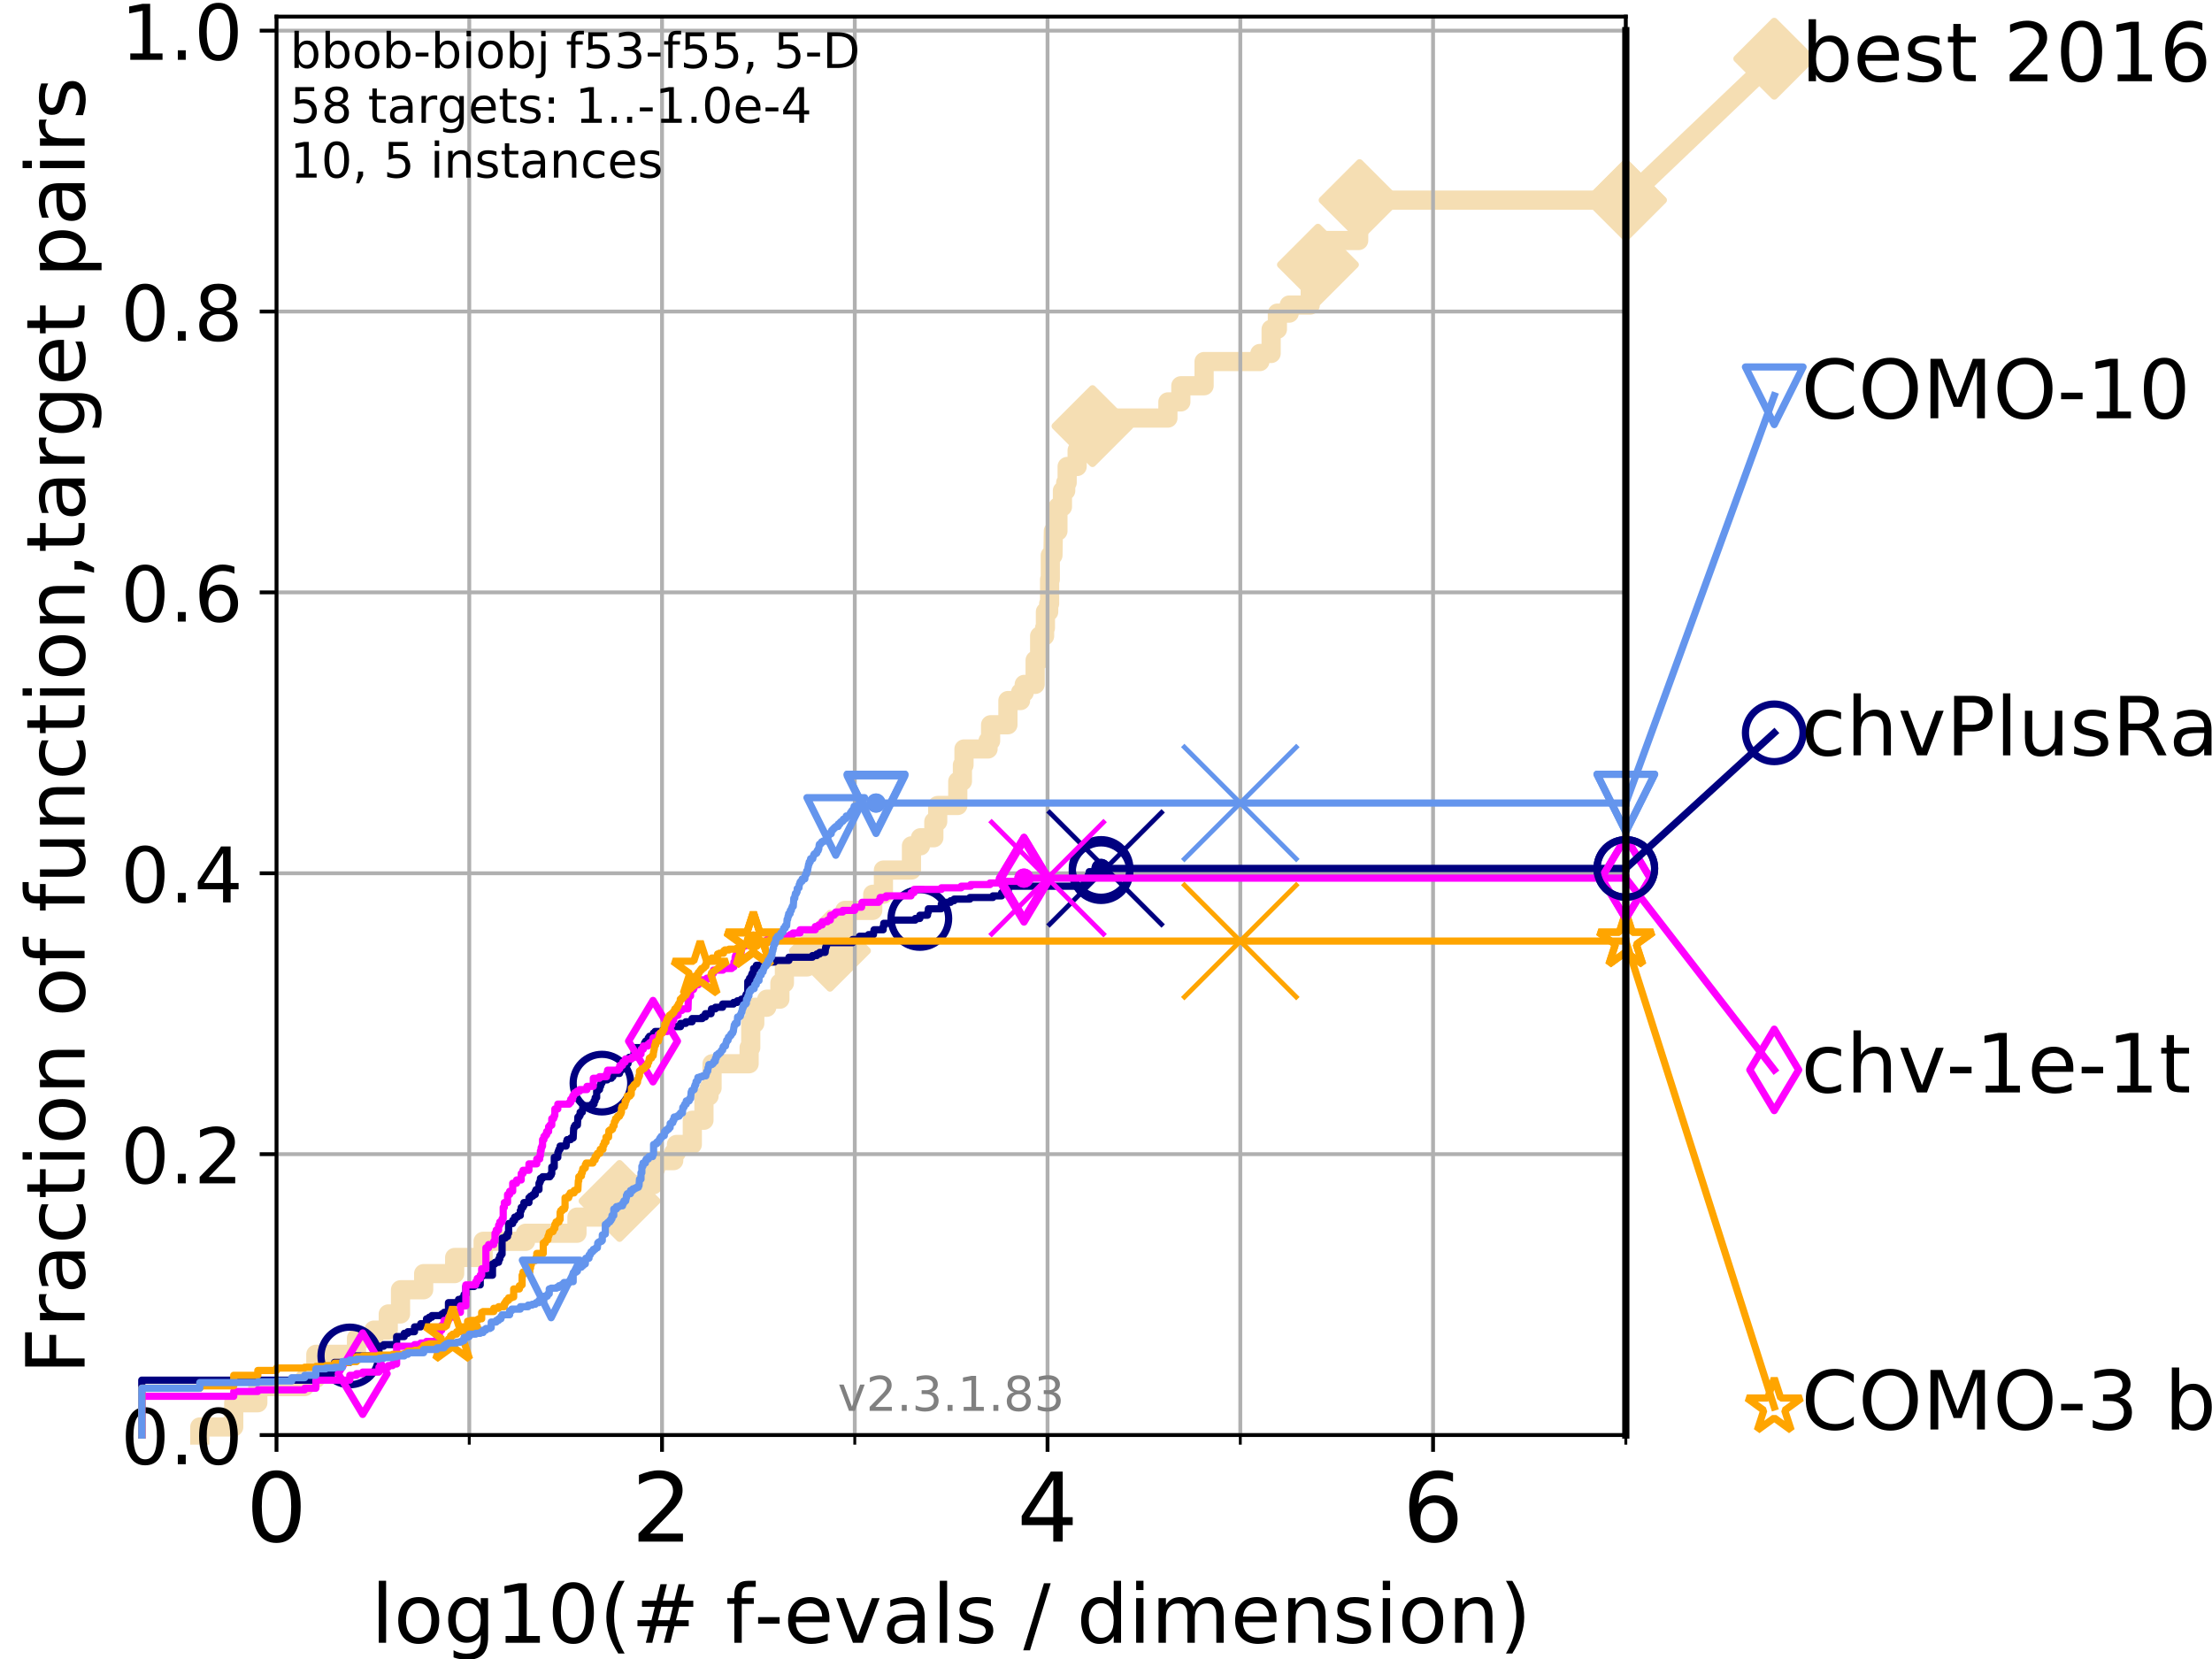 <?xml version="1.0" encoding="utf-8" standalone="no"?>
<!DOCTYPE svg PUBLIC "-//W3C//DTD SVG 1.1//EN"
  "http://www.w3.org/Graphics/SVG/1.1/DTD/svg11.dtd">
<!-- Created with matplotlib (https://matplotlib.org/) -->
<svg height="345.6pt" version="1.1" viewBox="0 0 460.8 345.6" width="460.8pt" xmlns="http://www.w3.org/2000/svg" xmlns:xlink="http://www.w3.org/1999/xlink">
 <defs>
  <style type="text/css">
*{stroke-linecap:butt;stroke-linejoin:round;}
  </style>
 </defs>
 <g id="figure_1">
  <g id="patch_1">
   <path d="M 0 345.6 
L 460.8 345.6 
L 460.8 0 
L 0 0 
z
" style="fill:#ffffff;"/>
  </g>
  <g id="axes_1">
   <g id="patch_2">
    <path d="M 57.6 298.944 
L 338.688 298.944 
L 338.688 3.456 
L 57.6 3.456 
z
" style="fill:#ffffff;"/>
   </g>
   <g id="line2d_1">
    <path d="M 41.621 298.944 
L 41.621 297.263 
L 48.692 297.263 
L 48.692 292.218 
L 53.709 292.218 
L 53.709 288.856 
L 63.468 288.856 
L 63.468 287.174 
L 65.797 287.174 
L 65.797 282.13 
L 74.263 282.13 
L 74.263 278.767 
L 77.885 278.767 
L 77.885 277.086 
L 80.881 277.086 
L 80.881 273.723 
L 83.438 273.723 
L 83.438 268.679 
L 88.256 268.679 
L 88.256 265.316 
L 94.715 265.316 
L 94.715 261.953 
L 100.642 261.953 
L 100.642 258.591 
L 109.491 258.591 
L 109.491 256.909 
L 120.191 256.909 
L 120.191 253.546 
L 127.923 253.546 
L 127.923 250.184 
L 129.06 250.184 
L 129.06 246.821 
L 136.073 246.821 
L 136.073 243.458 
L 136.57 243.458 
L 136.57 241.777 
L 140.348 241.777 
L 140.348 240.095 
L 140.915 240.095 
L 140.915 238.414 
L 144.221 238.414 
L 144.221 233.37 
L 146.644 233.37 
L 146.644 228.325 
L 147.71 228.325 
L 147.71 226.644 
L 148.335 226.644 
L 148.335 221.6 
L 156.053 221.6 
L 156.053 218.237 
L 156.394 218.237 
L 156.394 213.193 
L 157.232 213.193 
L 157.232 209.83 
L 159.728 209.83 
L 159.728 208.149 
L 162.466 208.149 
L 162.466 204.786 
L 163.405 204.786 
L 163.405 201.423 
L 168.141 201.423 
L 168.141 199.742 
L 172.9 199.742 
L 172.9 198.06 
L 173.179 198.06 
L 173.179 193.016 
L 175.991 193.016 
L 175.991 189.653 
L 181.809 189.653 
L 181.809 186.291 
L 184.033 186.291 
L 184.033 181.246 
L 189.873 181.246 
L 189.873 176.202 
L 191.743 176.202 
L 191.743 174.521 
L 194.535 174.521 
L 194.535 171.158 
L 195.339 171.158 
L 195.339 167.795 
L 199.524 167.795 
L 199.524 162.751 
L 200.488 162.751 
L 200.488 159.388 
L 200.817 159.388 
L 200.817 156.026 
L 205.828 156.026 
L 205.828 154.344 
L 206.36 154.344 
L 206.36 150.981 
L 209.968 150.981 
L 209.968 145.937 
L 212.604 145.937 
L 212.604 144.256 
L 213.364 144.256 
L 213.364 142.574 
L 215.64 142.574 
L 215.64 137.53 
L 216.578 137.53 
L 216.578 132.486 
L 217.61 132.486 
L 217.61 130.805 
L 217.782 130.805 
L 217.782 127.442 
L 218.461 127.442 
L 218.461 125.761 
L 218.651 125.761 
L 218.651 120.716 
L 218.796 120.716 
L 218.796 115.672 
L 219.349 115.672 
L 219.436 110.628 
L 220.386 110.628 
L 220.386 105.584 
L 221.323 105.584 
L 221.323 102.221 
L 222.007 102.221 
L 222.007 100.54 
L 222.309 100.54 
L 222.309 97.177 
L 224.389 97.177 
L 224.389 93.814 
L 224.826 93.814 
L 224.826 88.77 
L 227.587 88.77 
L 227.587 87.088 
L 243.297 87.088 
L 243.297 83.726 
L 245.991 83.726 
L 245.991 80.363 
L 250.836 80.363 
L 250.836 75.319 
L 262.451 75.319 
L 262.451 73.637 
L 264.799 73.637 
L 264.799 68.593 
L 266.104 68.593 
L 266.104 65.23 
L 268.57 65.23 
L 268.57 63.549 
L 272.944 63.549 
L 272.944 60.186 
L 273.452 60.186 
L 273.452 58.505 
L 273.943 58.505 
L 273.943 55.142 
L 274.55 55.142 
L 274.55 50.098 
L 283.035 50.098 
L 283.035 46.735 
L 283.226 46.735 
L 283.226 41.691 
L 338.688 41.691 
L 338.688 41.691 
" style="fill:none;stroke:#f5deb3;stroke-linecap:square;stroke-width:4;"/>
   </g>
   <g id="line2d_2">
    <defs>
     <path d="M 0 7.778 
L 7.778 0 
L 0 -7.778 
L -7.778 0 
z
" id="mea98300943" style="stroke:#f5deb3;stroke-linejoin:miter;stroke-width:1.5;"/>
    </defs>
    <g>
     <use style="fill:#f5deb3;stroke:#f5deb3;stroke-linejoin:miter;stroke-width:1.5;" x="129.06" xlink:href="#mea98300943" y="250.184"/>
     <use style="fill:#f5deb3;stroke:#f5deb3;stroke-linejoin:miter;stroke-width:1.5;" x="172.9" xlink:href="#mea98300943" y="198.06"/>
     <use style="fill:#f5deb3;stroke:#f5deb3;stroke-linejoin:miter;stroke-width:1.5;" x="227.587" xlink:href="#mea98300943" y="88.77"/>
     <use style="fill:#f5deb3;stroke:#f5deb3;stroke-linejoin:miter;stroke-width:1.5;" x="274.55" xlink:href="#mea98300943" y="55.142"/>
     <use style="fill:#f5deb3;stroke:#f5deb3;stroke-linejoin:miter;stroke-width:1.5;" x="283.226" xlink:href="#mea98300943" y="41.691"/>
     <use style="fill:#f5deb3;stroke:#f5deb3;stroke-linejoin:miter;stroke-width:1.5;" x="338.688" xlink:href="#mea98300943" y="41.691"/>
    </g>
   </g>
   <g id="line2d_3">
    <path style="fill:none;stroke:#f5deb3;stroke-linecap:square;stroke-width:4;"/>
    <g/>
   </g>
   <g id="line2d_4">
    <path d="M 338.688 41.691 
L 369.608 12.233 
" style="fill:none;stroke:#f5deb3;stroke-linecap:square;stroke-width:4;"/>
    <g>
     <use style="fill:#f5deb3;stroke:#f5deb3;stroke-linejoin:miter;stroke-width:1.5;" x="338.688" xlink:href="#mea98300943" y="41.691"/>
     <use style="fill:#f5deb3;stroke:#f5deb3;stroke-linejoin:miter;stroke-width:1.5;" x="369.608" xlink:href="#mea98300943" y="12.233"/>
    </g>
   </g>
   <g id="matplotlib.axis_1">
    <g id="xtick_1">
     <g id="line2d_5">
      <path clip-path="url(#p65d9954d87)" d="M 57.6 298.944 
L 57.6 3.456 
" style="fill:none;stroke:#b0b0b0;stroke-linecap:square;stroke-width:0.8;"/>
     </g>
     <g id="line2d_6">
      <defs>
       <path d="M 0 0 
L 0 3.5 
" id="me9a1e12544" style="stroke:#000000;stroke-width:0.8;"/>
      </defs>
      <g>
       <use style="stroke:#000000;stroke-width:0.8;" x="57.6" xlink:href="#me9a1e12544" y="298.944"/>
      </g>
     </g>
     <g id="text_1">
      <!-- 0 -->
      <defs>
       <path d="M 31.781 66.406 
Q 24.172 66.406 20.328 58.906 
Q 16.5 51.422 16.5 36.375 
Q 16.5 21.391 20.328 13.891 
Q 24.172 6.391 31.781 6.391 
Q 39.453 6.391 43.281 13.891 
Q 47.125 21.391 47.125 36.375 
Q 47.125 51.422 43.281 58.906 
Q 39.453 66.406 31.781 66.406 
z
M 31.781 74.219 
Q 44.047 74.219 50.516 64.516 
Q 56.984 54.828 56.984 36.375 
Q 56.984 17.969 50.516 8.266 
Q 44.047 -1.422 31.781 -1.422 
Q 19.531 -1.422 13.062 8.266 
Q 6.594 17.969 6.594 36.375 
Q 6.594 54.828 13.062 64.516 
Q 19.531 74.219 31.781 74.219 
z
" id="DejaVuSans-48"/>
      </defs>
      <g transform="translate(51.237 321.141)scale(0.2 -0.2)">
       <use xlink:href="#DejaVuSans-48"/>
      </g>
     </g>
    </g>
    <g id="xtick_2">
     <g id="line2d_7">
      <path clip-path="url(#p65d9954d87)" d="M 137.911 298.944 
L 137.911 3.456 
" style="fill:none;stroke:#b0b0b0;stroke-linecap:square;stroke-width:0.8;"/>
     </g>
     <g id="line2d_8">
      <g>
       <use style="stroke:#000000;stroke-width:0.8;" x="137.911" xlink:href="#me9a1e12544" y="298.944"/>
      </g>
     </g>
     <g id="text_2">
      <!-- 2 -->
      <defs>
       <path d="M 19.188 8.297 
L 53.609 8.297 
L 53.609 0 
L 7.328 0 
L 7.328 8.297 
Q 12.938 14.109 22.625 23.891 
Q 32.328 33.688 34.812 36.531 
Q 39.547 41.844 41.422 45.531 
Q 43.312 49.219 43.312 52.781 
Q 43.312 58.594 39.234 62.25 
Q 35.156 65.922 28.609 65.922 
Q 23.969 65.922 18.812 64.312 
Q 13.672 62.703 7.812 59.422 
L 7.812 69.391 
Q 13.766 71.781 18.938 73 
Q 24.125 74.219 28.422 74.219 
Q 39.75 74.219 46.484 68.547 
Q 53.219 62.891 53.219 53.422 
Q 53.219 48.922 51.531 44.891 
Q 49.859 40.875 45.406 35.406 
Q 44.188 33.984 37.641 27.219 
Q 31.109 20.453 19.188 8.297 
z
" id="DejaVuSans-50"/>
      </defs>
      <g transform="translate(131.548 321.141)scale(0.2 -0.2)">
       <use xlink:href="#DejaVuSans-50"/>
      </g>
     </g>
    </g>
    <g id="xtick_3">
     <g id="line2d_9">
      <path clip-path="url(#p65d9954d87)" d="M 218.222 298.944 
L 218.222 3.456 
" style="fill:none;stroke:#b0b0b0;stroke-linecap:square;stroke-width:0.8;"/>
     </g>
     <g id="line2d_10">
      <g>
       <use style="stroke:#000000;stroke-width:0.8;" x="218.222" xlink:href="#me9a1e12544" y="298.944"/>
      </g>
     </g>
     <g id="text_3">
      <!-- 4 -->
      <defs>
       <path d="M 37.797 64.312 
L 12.891 25.391 
L 37.797 25.391 
z
M 35.203 72.906 
L 47.609 72.906 
L 47.609 25.391 
L 58.016 25.391 
L 58.016 17.188 
L 47.609 17.188 
L 47.609 0 
L 37.797 0 
L 37.797 17.188 
L 4.891 17.188 
L 4.891 26.703 
z
" id="DejaVuSans-52"/>
      </defs>
      <g transform="translate(211.859 321.141)scale(0.2 -0.2)">
       <use xlink:href="#DejaVuSans-52"/>
      </g>
     </g>
    </g>
    <g id="xtick_4">
     <g id="line2d_11">
      <path clip-path="url(#p65d9954d87)" d="M 298.533 298.944 
L 298.533 3.456 
" style="fill:none;stroke:#b0b0b0;stroke-linecap:square;stroke-width:0.8;"/>
     </g>
     <g id="line2d_12">
      <g>
       <use style="stroke:#000000;stroke-width:0.8;" x="298.533" xlink:href="#me9a1e12544" y="298.944"/>
      </g>
     </g>
     <g id="text_4">
      <!-- 6 -->
      <defs>
       <path d="M 33.016 40.375 
Q 26.375 40.375 22.484 35.828 
Q 18.609 31.297 18.609 23.391 
Q 18.609 15.531 22.484 10.953 
Q 26.375 6.391 33.016 6.391 
Q 39.656 6.391 43.531 10.953 
Q 47.406 15.531 47.406 23.391 
Q 47.406 31.297 43.531 35.828 
Q 39.656 40.375 33.016 40.375 
z
M 52.594 71.297 
L 52.594 62.312 
Q 48.875 64.062 45.094 64.984 
Q 41.312 65.922 37.594 65.922 
Q 27.828 65.922 22.672 59.328 
Q 17.531 52.734 16.797 39.406 
Q 19.672 43.656 24.016 45.922 
Q 28.375 48.188 33.594 48.188 
Q 44.578 48.188 50.953 41.516 
Q 57.328 34.859 57.328 23.391 
Q 57.328 12.156 50.688 5.359 
Q 44.047 -1.422 33.016 -1.422 
Q 20.359 -1.422 13.672 8.266 
Q 6.984 17.969 6.984 36.375 
Q 6.984 53.656 15.188 63.938 
Q 23.391 74.219 37.203 74.219 
Q 40.922 74.219 44.703 73.484 
Q 48.484 72.75 52.594 71.297 
z
" id="DejaVuSans-54"/>
      </defs>
      <g transform="translate(292.17 321.141)scale(0.2 -0.2)">
       <use xlink:href="#DejaVuSans-54"/>
      </g>
     </g>
    </g>
    <g id="xtick_5">
     <g id="line2d_13">
      <path clip-path="url(#p65d9954d87)" d="M 97.755 298.944 
L 97.755 3.456 
" style="fill:none;stroke:#b0b0b0;stroke-linecap:square;stroke-width:0.8;"/>
     </g>
     <g id="line2d_14">
      <defs>
       <path d="M 0 0 
L 0 2 
" id="me54515555c" style="stroke:#000000;stroke-width:0.6;"/>
      </defs>
      <g>
       <use style="stroke:#000000;stroke-width:0.6;" x="97.755" xlink:href="#me54515555c" y="298.944"/>
      </g>
     </g>
    </g>
    <g id="xtick_6">
     <g id="line2d_15">
      <path clip-path="url(#p65d9954d87)" d="M 178.066 298.944 
L 178.066 3.456 
" style="fill:none;stroke:#b0b0b0;stroke-linecap:square;stroke-width:0.8;"/>
     </g>
     <g id="line2d_16">
      <g>
       <use style="stroke:#000000;stroke-width:0.6;" x="178.066" xlink:href="#me54515555c" y="298.944"/>
      </g>
     </g>
    </g>
    <g id="xtick_7">
     <g id="line2d_17">
      <path clip-path="url(#p65d9954d87)" d="M 258.377 298.944 
L 258.377 3.456 
" style="fill:none;stroke:#b0b0b0;stroke-linecap:square;stroke-width:0.8;"/>
     </g>
     <g id="line2d_18">
      <g>
       <use style="stroke:#000000;stroke-width:0.6;" x="258.377" xlink:href="#me54515555c" y="298.944"/>
      </g>
     </g>
    </g>
    <g id="xtick_8">
     <g id="line2d_19">
      <path clip-path="url(#p65d9954d87)" d="M 338.688 298.944 
L 338.688 3.456 
" style="fill:none;stroke:#b0b0b0;stroke-linecap:square;stroke-width:0.8;"/>
     </g>
     <g id="line2d_20">
      <g>
       <use style="stroke:#000000;stroke-width:0.6;" x="338.688" xlink:href="#me54515555c" y="298.944"/>
      </g>
     </g>
    </g>
    <g id="text_5">
     <!-- log10(# f-evals / dimension) -->
     <defs>
      <path d="M 9.422 75.984 
L 18.406 75.984 
L 18.406 0 
L 9.422 0 
z
" id="DejaVuSans-108"/>
      <path d="M 30.609 48.391 
Q 23.391 48.391 19.188 42.75 
Q 14.984 37.109 14.984 27.297 
Q 14.984 17.484 19.156 11.844 
Q 23.344 6.203 30.609 6.203 
Q 37.797 6.203 41.984 11.859 
Q 46.188 17.531 46.188 27.297 
Q 46.188 37.016 41.984 42.703 
Q 37.797 48.391 30.609 48.391 
z
M 30.609 56 
Q 42.328 56 49.016 48.375 
Q 55.719 40.766 55.719 27.297 
Q 55.719 13.875 49.016 6.219 
Q 42.328 -1.422 30.609 -1.422 
Q 18.844 -1.422 12.172 6.219 
Q 5.516 13.875 5.516 27.297 
Q 5.516 40.766 12.172 48.375 
Q 18.844 56 30.609 56 
z
" id="DejaVuSans-111"/>
      <path d="M 45.406 27.984 
Q 45.406 37.75 41.375 43.109 
Q 37.359 48.484 30.078 48.484 
Q 22.859 48.484 18.828 43.109 
Q 14.797 37.75 14.797 27.984 
Q 14.797 18.266 18.828 12.891 
Q 22.859 7.516 30.078 7.516 
Q 37.359 7.516 41.375 12.891 
Q 45.406 18.266 45.406 27.984 
z
M 54.391 6.781 
Q 54.391 -7.172 48.188 -13.984 
Q 42 -20.797 29.203 -20.797 
Q 24.469 -20.797 20.266 -20.094 
Q 16.062 -19.391 12.109 -17.922 
L 12.109 -9.188 
Q 16.062 -11.328 19.922 -12.344 
Q 23.781 -13.375 27.781 -13.375 
Q 36.625 -13.375 41.016 -8.766 
Q 45.406 -4.156 45.406 5.172 
L 45.406 9.625 
Q 42.625 4.781 38.281 2.391 
Q 33.938 0 27.875 0 
Q 17.828 0 11.672 7.656 
Q 5.516 15.328 5.516 27.984 
Q 5.516 40.672 11.672 48.328 
Q 17.828 56 27.875 56 
Q 33.938 56 38.281 53.609 
Q 42.625 51.219 45.406 46.391 
L 45.406 54.688 
L 54.391 54.688 
z
" id="DejaVuSans-103"/>
      <path d="M 12.406 8.297 
L 28.516 8.297 
L 28.516 63.922 
L 10.984 60.406 
L 10.984 69.391 
L 28.422 72.906 
L 38.281 72.906 
L 38.281 8.297 
L 54.391 8.297 
L 54.391 0 
L 12.406 0 
z
" id="DejaVuSans-49"/>
      <path d="M 31 75.875 
Q 24.469 64.656 21.281 53.656 
Q 18.109 42.672 18.109 31.391 
Q 18.109 20.125 21.312 9.062 
Q 24.516 -2 31 -13.188 
L 23.188 -13.188 
Q 15.875 -1.703 12.234 9.375 
Q 8.594 20.453 8.594 31.391 
Q 8.594 42.281 12.203 53.312 
Q 15.828 64.359 23.188 75.875 
z
" id="DejaVuSans-40"/>
      <path d="M 51.125 44 
L 36.922 44 
L 32.812 27.688 
L 47.125 27.688 
z
M 43.797 71.781 
L 38.719 51.516 
L 52.984 51.516 
L 58.109 71.781 
L 65.922 71.781 
L 60.891 51.516 
L 76.125 51.516 
L 76.125 44 
L 58.984 44 
L 54.984 27.688 
L 70.516 27.688 
L 70.516 20.219 
L 53.078 20.219 
L 48 0 
L 40.188 0 
L 45.219 20.219 
L 30.906 20.219 
L 25.875 0 
L 18.016 0 
L 23.094 20.219 
L 7.719 20.219 
L 7.719 27.688 
L 24.906 27.688 
L 29 44 
L 13.281 44 
L 13.281 51.516 
L 30.906 51.516 
L 35.891 71.781 
z
" id="DejaVuSans-35"/>
      <path id="DejaVuSans-32"/>
      <path d="M 37.109 75.984 
L 37.109 68.5 
L 28.516 68.5 
Q 23.688 68.5 21.797 66.547 
Q 19.922 64.594 19.922 59.516 
L 19.922 54.688 
L 34.719 54.688 
L 34.719 47.703 
L 19.922 47.703 
L 19.922 0 
L 10.891 0 
L 10.891 47.703 
L 2.297 47.703 
L 2.297 54.688 
L 10.891 54.688 
L 10.891 58.5 
Q 10.891 67.625 15.141 71.797 
Q 19.391 75.984 28.609 75.984 
z
" id="DejaVuSans-102"/>
      <path d="M 4.891 31.391 
L 31.203 31.391 
L 31.203 23.391 
L 4.891 23.391 
z
" id="DejaVuSans-45"/>
      <path d="M 56.203 29.594 
L 56.203 25.203 
L 14.891 25.203 
Q 15.484 15.922 20.484 11.062 
Q 25.484 6.203 34.422 6.203 
Q 39.594 6.203 44.453 7.469 
Q 49.312 8.734 54.109 11.281 
L 54.109 2.781 
Q 49.266 0.734 44.188 -0.344 
Q 39.109 -1.422 33.891 -1.422 
Q 20.797 -1.422 13.156 6.188 
Q 5.516 13.812 5.516 26.812 
Q 5.516 40.234 12.766 48.109 
Q 20.016 56 32.328 56 
Q 43.359 56 49.781 48.891 
Q 56.203 41.797 56.203 29.594 
z
M 47.219 32.234 
Q 47.125 39.594 43.094 43.984 
Q 39.062 48.391 32.422 48.391 
Q 24.906 48.391 20.391 44.141 
Q 15.875 39.891 15.188 32.172 
z
" id="DejaVuSans-101"/>
      <path d="M 2.984 54.688 
L 12.5 54.688 
L 29.594 8.797 
L 46.688 54.688 
L 56.203 54.688 
L 35.688 0 
L 23.484 0 
z
" id="DejaVuSans-118"/>
      <path d="M 34.281 27.484 
Q 23.391 27.484 19.188 25 
Q 14.984 22.516 14.984 16.5 
Q 14.984 11.719 18.141 8.906 
Q 21.297 6.109 26.703 6.109 
Q 34.188 6.109 38.703 11.406 
Q 43.219 16.703 43.219 25.484 
L 43.219 27.484 
z
M 52.203 31.203 
L 52.203 0 
L 43.219 0 
L 43.219 8.297 
Q 40.141 3.328 35.547 0.953 
Q 30.953 -1.422 24.312 -1.422 
Q 15.922 -1.422 10.953 3.297 
Q 6 8.016 6 15.922 
Q 6 25.141 12.172 29.828 
Q 18.359 34.516 30.609 34.516 
L 43.219 34.516 
L 43.219 35.406 
Q 43.219 41.609 39.141 45 
Q 35.062 48.391 27.688 48.391 
Q 23 48.391 18.547 47.266 
Q 14.109 46.141 10.016 43.891 
L 10.016 52.203 
Q 14.938 54.109 19.578 55.047 
Q 24.219 56 28.609 56 
Q 40.484 56 46.344 49.844 
Q 52.203 43.703 52.203 31.203 
z
" id="DejaVuSans-97"/>
      <path d="M 44.281 53.078 
L 44.281 44.578 
Q 40.484 46.531 36.375 47.5 
Q 32.281 48.484 27.875 48.484 
Q 21.188 48.484 17.844 46.438 
Q 14.5 44.391 14.5 40.281 
Q 14.5 37.156 16.891 35.375 
Q 19.281 33.594 26.516 31.984 
L 29.594 31.297 
Q 39.156 29.25 43.188 25.516 
Q 47.219 21.781 47.219 15.094 
Q 47.219 7.469 41.188 3.016 
Q 35.156 -1.422 24.609 -1.422 
Q 20.219 -1.422 15.453 -0.562 
Q 10.688 0.297 5.422 2 
L 5.422 11.281 
Q 10.406 8.688 15.234 7.391 
Q 20.062 6.109 24.812 6.109 
Q 31.156 6.109 34.562 8.281 
Q 37.984 10.453 37.984 14.406 
Q 37.984 18.062 35.516 20.016 
Q 33.062 21.969 24.703 23.781 
L 21.578 24.516 
Q 13.234 26.266 9.516 29.906 
Q 5.812 33.547 5.812 39.891 
Q 5.812 47.609 11.281 51.797 
Q 16.75 56 26.812 56 
Q 31.781 56 36.172 55.266 
Q 40.578 54.547 44.281 53.078 
z
" id="DejaVuSans-115"/>
      <path d="M 25.391 72.906 
L 33.688 72.906 
L 8.297 -9.281 
L 0 -9.281 
z
" id="DejaVuSans-47"/>
      <path d="M 45.406 46.391 
L 45.406 75.984 
L 54.391 75.984 
L 54.391 0 
L 45.406 0 
L 45.406 8.203 
Q 42.578 3.328 38.25 0.953 
Q 33.938 -1.422 27.875 -1.422 
Q 17.969 -1.422 11.734 6.484 
Q 5.516 14.406 5.516 27.297 
Q 5.516 40.188 11.734 48.094 
Q 17.969 56 27.875 56 
Q 33.938 56 38.25 53.625 
Q 42.578 51.266 45.406 46.391 
z
M 14.797 27.297 
Q 14.797 17.391 18.875 11.75 
Q 22.953 6.109 30.078 6.109 
Q 37.203 6.109 41.297 11.75 
Q 45.406 17.391 45.406 27.297 
Q 45.406 37.203 41.297 42.844 
Q 37.203 48.484 30.078 48.484 
Q 22.953 48.484 18.875 42.844 
Q 14.797 37.203 14.797 27.297 
z
" id="DejaVuSans-100"/>
      <path d="M 9.422 54.688 
L 18.406 54.688 
L 18.406 0 
L 9.422 0 
z
M 9.422 75.984 
L 18.406 75.984 
L 18.406 64.594 
L 9.422 64.594 
z
" id="DejaVuSans-105"/>
      <path d="M 52 44.188 
Q 55.375 50.25 60.062 53.125 
Q 64.75 56 71.094 56 
Q 79.641 56 84.281 50.016 
Q 88.922 44.047 88.922 33.016 
L 88.922 0 
L 79.891 0 
L 79.891 32.719 
Q 79.891 40.578 77.094 44.375 
Q 74.312 48.188 68.609 48.188 
Q 61.625 48.188 57.562 43.547 
Q 53.516 38.922 53.516 30.906 
L 53.516 0 
L 44.484 0 
L 44.484 32.719 
Q 44.484 40.625 41.703 44.406 
Q 38.922 48.188 33.109 48.188 
Q 26.219 48.188 22.156 43.531 
Q 18.109 38.875 18.109 30.906 
L 18.109 0 
L 9.078 0 
L 9.078 54.688 
L 18.109 54.688 
L 18.109 46.188 
Q 21.188 51.219 25.484 53.609 
Q 29.781 56 35.688 56 
Q 41.656 56 45.828 52.969 
Q 50 49.953 52 44.188 
z
" id="DejaVuSans-109"/>
      <path d="M 54.891 33.016 
L 54.891 0 
L 45.906 0 
L 45.906 32.719 
Q 45.906 40.484 42.875 44.328 
Q 39.844 48.188 33.797 48.188 
Q 26.516 48.188 22.312 43.547 
Q 18.109 38.922 18.109 30.906 
L 18.109 0 
L 9.078 0 
L 9.078 54.688 
L 18.109 54.688 
L 18.109 46.188 
Q 21.344 51.125 25.703 53.562 
Q 30.078 56 35.797 56 
Q 45.219 56 50.047 50.172 
Q 54.891 44.344 54.891 33.016 
z
" id="DejaVuSans-110"/>
      <path d="M 8.016 75.875 
L 15.828 75.875 
Q 23.141 64.359 26.781 53.312 
Q 30.422 42.281 30.422 31.391 
Q 30.422 20.453 26.781 9.375 
Q 23.141 -1.703 15.828 -13.188 
L 8.016 -13.188 
Q 14.5 -2 17.703 9.062 
Q 20.906 20.125 20.906 31.391 
Q 20.906 42.672 17.703 53.656 
Q 14.5 64.656 8.016 75.875 
z
" id="DejaVuSans-41"/>
     </defs>
     <g transform="translate(77.303 342.218)scale(0.17 -0.17)">
      <use xlink:href="#DejaVuSans-108"/>
      <use x="27.783" xlink:href="#DejaVuSans-111"/>
      <use x="88.965" xlink:href="#DejaVuSans-103"/>
      <use x="152.441" xlink:href="#DejaVuSans-49"/>
      <use x="216.064" xlink:href="#DejaVuSans-48"/>
      <use x="279.688" xlink:href="#DejaVuSans-40"/>
      <use x="318.701" xlink:href="#DejaVuSans-35"/>
      <use x="402.49" xlink:href="#DejaVuSans-32"/>
      <use x="434.277" xlink:href="#DejaVuSans-102"/>
      <use x="469.404" xlink:href="#DejaVuSans-45"/>
      <use x="505.488" xlink:href="#DejaVuSans-101"/>
      <use x="567.012" xlink:href="#DejaVuSans-118"/>
      <use x="626.191" xlink:href="#DejaVuSans-97"/>
      <use x="687.471" xlink:href="#DejaVuSans-108"/>
      <use x="715.254" xlink:href="#DejaVuSans-115"/>
      <use x="767.354" xlink:href="#DejaVuSans-32"/>
      <use x="799.141" xlink:href="#DejaVuSans-47"/>
      <use x="832.832" xlink:href="#DejaVuSans-32"/>
      <use x="864.619" xlink:href="#DejaVuSans-100"/>
      <use x="928.096" xlink:href="#DejaVuSans-105"/>
      <use x="955.879" xlink:href="#DejaVuSans-109"/>
      <use x="1053.291" xlink:href="#DejaVuSans-101"/>
      <use x="1114.814" xlink:href="#DejaVuSans-110"/>
      <use x="1178.193" xlink:href="#DejaVuSans-115"/>
      <use x="1230.293" xlink:href="#DejaVuSans-105"/>
      <use x="1258.076" xlink:href="#DejaVuSans-111"/>
      <use x="1319.258" xlink:href="#DejaVuSans-110"/>
      <use x="1382.637" xlink:href="#DejaVuSans-41"/>
     </g>
    </g>
   </g>
   <g id="matplotlib.axis_2">
    <g id="ytick_1">
     <g id="line2d_21">
      <path clip-path="url(#p65d9954d87)" d="M 57.6 298.944 
L 338.688 298.944 
" style="fill:none;stroke:#b0b0b0;stroke-linecap:square;stroke-width:0.8;"/>
     </g>
     <g id="line2d_22">
      <defs>
       <path d="M 0 0 
L -3.5 0 
" id="mcb2ba70f25" style="stroke:#000000;stroke-width:0.8;"/>
      </defs>
      <g>
       <use style="stroke:#000000;stroke-width:0.8;" x="57.6" xlink:href="#mcb2ba70f25" y="298.944"/>
      </g>
     </g>
     <g id="text_6">
      <!-- 0.0 -->
      <defs>
       <path d="M 10.688 12.406 
L 21 12.406 
L 21 0 
L 10.688 0 
z
" id="DejaVuSans-46"/>
      </defs>
      <g transform="translate(25.155 305.023)scale(0.16 -0.16)">
       <use xlink:href="#DejaVuSans-48"/>
       <use x="63.623" xlink:href="#DejaVuSans-46"/>
       <use x="95.41" xlink:href="#DejaVuSans-48"/>
      </g>
     </g>
    </g>
    <g id="ytick_2">
     <g id="line2d_23">
      <path clip-path="url(#p65d9954d87)" d="M 57.6 240.432 
L 338.688 240.432 
" style="fill:none;stroke:#b0b0b0;stroke-linecap:square;stroke-width:0.8;"/>
     </g>
     <g id="line2d_24">
      <g>
       <use style="stroke:#000000;stroke-width:0.8;" x="57.6" xlink:href="#mcb2ba70f25" y="240.432"/>
      </g>
     </g>
     <g id="text_7">
      <!-- 0.2 -->
      <g transform="translate(25.155 246.51)scale(0.16 -0.16)">
       <use xlink:href="#DejaVuSans-48"/>
       <use x="63.623" xlink:href="#DejaVuSans-46"/>
       <use x="95.41" xlink:href="#DejaVuSans-50"/>
      </g>
     </g>
    </g>
    <g id="ytick_3">
     <g id="line2d_25">
      <path clip-path="url(#p65d9954d87)" d="M 57.6 181.919 
L 338.688 181.919 
" style="fill:none;stroke:#b0b0b0;stroke-linecap:square;stroke-width:0.8;"/>
     </g>
     <g id="line2d_26">
      <g>
       <use style="stroke:#000000;stroke-width:0.8;" x="57.6" xlink:href="#mcb2ba70f25" y="181.919"/>
      </g>
     </g>
     <g id="text_8">
      <!-- 0.4 -->
      <g transform="translate(25.155 187.998)scale(0.16 -0.16)">
       <use xlink:href="#DejaVuSans-48"/>
       <use x="63.623" xlink:href="#DejaVuSans-46"/>
       <use x="95.41" xlink:href="#DejaVuSans-52"/>
      </g>
     </g>
    </g>
    <g id="ytick_4">
     <g id="line2d_27">
      <path clip-path="url(#p65d9954d87)" d="M 57.6 123.407 
L 338.688 123.407 
" style="fill:none;stroke:#b0b0b0;stroke-linecap:square;stroke-width:0.8;"/>
     </g>
     <g id="line2d_28">
      <g>
       <use style="stroke:#000000;stroke-width:0.8;" x="57.6" xlink:href="#mcb2ba70f25" y="123.407"/>
      </g>
     </g>
     <g id="text_9">
      <!-- 0.6 -->
      <g transform="translate(25.155 129.485)scale(0.16 -0.16)">
       <use xlink:href="#DejaVuSans-48"/>
       <use x="63.623" xlink:href="#DejaVuSans-46"/>
       <use x="95.41" xlink:href="#DejaVuSans-54"/>
      </g>
     </g>
    </g>
    <g id="ytick_5">
     <g id="line2d_29">
      <path clip-path="url(#p65d9954d87)" d="M 57.6 64.894 
L 338.688 64.894 
" style="fill:none;stroke:#b0b0b0;stroke-linecap:square;stroke-width:0.8;"/>
     </g>
     <g id="line2d_30">
      <g>
       <use style="stroke:#000000;stroke-width:0.8;" x="57.6" xlink:href="#mcb2ba70f25" y="64.894"/>
      </g>
     </g>
     <g id="text_10">
      <!-- 0.8 -->
      <defs>
       <path d="M 31.781 34.625 
Q 24.75 34.625 20.719 30.859 
Q 16.703 27.094 16.703 20.516 
Q 16.703 13.922 20.719 10.156 
Q 24.75 6.391 31.781 6.391 
Q 38.812 6.391 42.859 10.172 
Q 46.922 13.969 46.922 20.516 
Q 46.922 27.094 42.891 30.859 
Q 38.875 34.625 31.781 34.625 
z
M 21.922 38.812 
Q 15.578 40.375 12.031 44.719 
Q 8.5 49.078 8.5 55.328 
Q 8.5 64.062 14.719 69.141 
Q 20.953 74.219 31.781 74.219 
Q 42.672 74.219 48.875 69.141 
Q 55.078 64.062 55.078 55.328 
Q 55.078 49.078 51.531 44.719 
Q 48 40.375 41.703 38.812 
Q 48.828 37.156 52.797 32.312 
Q 56.781 27.484 56.781 20.516 
Q 56.781 9.906 50.312 4.234 
Q 43.844 -1.422 31.781 -1.422 
Q 19.734 -1.422 13.25 4.234 
Q 6.781 9.906 6.781 20.516 
Q 6.781 27.484 10.781 32.312 
Q 14.797 37.156 21.922 38.812 
z
M 18.312 54.391 
Q 18.312 48.734 21.844 45.562 
Q 25.391 42.391 31.781 42.391 
Q 38.141 42.391 41.719 45.562 
Q 45.312 48.734 45.312 54.391 
Q 45.312 60.062 41.719 63.234 
Q 38.141 66.406 31.781 66.406 
Q 25.391 66.406 21.844 63.234 
Q 18.312 60.062 18.312 54.391 
z
" id="DejaVuSans-56"/>
      </defs>
      <g transform="translate(25.155 70.973)scale(0.16 -0.16)">
       <use xlink:href="#DejaVuSans-48"/>
       <use x="63.623" xlink:href="#DejaVuSans-46"/>
       <use x="95.41" xlink:href="#DejaVuSans-56"/>
      </g>
     </g>
    </g>
    <g id="ytick_6">
     <g id="line2d_31">
      <path clip-path="url(#p65d9954d87)" d="M 57.6 6.382 
L 338.688 6.382 
" style="fill:none;stroke:#b0b0b0;stroke-linecap:square;stroke-width:0.8;"/>
     </g>
     <g id="line2d_32">
      <g>
       <use style="stroke:#000000;stroke-width:0.8;" x="57.6" xlink:href="#mcb2ba70f25" y="6.382"/>
      </g>
     </g>
     <g id="text_11">
      <!-- 1.0 -->
      <g transform="translate(25.155 12.46)scale(0.16 -0.16)">
       <use xlink:href="#DejaVuSans-49"/>
       <use x="63.623" xlink:href="#DejaVuSans-46"/>
       <use x="95.41" xlink:href="#DejaVuSans-48"/>
      </g>
     </g>
    </g>
    <g id="text_12">
     <!-- Fraction of function,target pairs -->
     <defs>
      <path d="M 9.812 72.906 
L 51.703 72.906 
L 51.703 64.594 
L 19.672 64.594 
L 19.672 43.109 
L 48.578 43.109 
L 48.578 34.812 
L 19.672 34.812 
L 19.672 0 
L 9.812 0 
z
" id="DejaVuSans-70"/>
      <path d="M 41.109 46.297 
Q 39.594 47.172 37.812 47.578 
Q 36.031 48 33.891 48 
Q 26.266 48 22.188 43.047 
Q 18.109 38.094 18.109 28.812 
L 18.109 0 
L 9.078 0 
L 9.078 54.688 
L 18.109 54.688 
L 18.109 46.188 
Q 20.953 51.172 25.484 53.578 
Q 30.031 56 36.531 56 
Q 37.453 56 38.578 55.875 
Q 39.703 55.766 41.062 55.516 
z
" id="DejaVuSans-114"/>
      <path d="M 48.781 52.594 
L 48.781 44.188 
Q 44.969 46.297 41.141 47.344 
Q 37.312 48.391 33.406 48.391 
Q 24.656 48.391 19.812 42.844 
Q 14.984 37.312 14.984 27.297 
Q 14.984 17.281 19.812 11.734 
Q 24.656 6.203 33.406 6.203 
Q 37.312 6.203 41.141 7.25 
Q 44.969 8.297 48.781 10.406 
L 48.781 2.094 
Q 45.016 0.344 40.984 -0.531 
Q 36.969 -1.422 32.422 -1.422 
Q 20.062 -1.422 12.781 6.344 
Q 5.516 14.109 5.516 27.297 
Q 5.516 40.672 12.859 48.328 
Q 20.219 56 33.016 56 
Q 37.156 56 41.109 55.141 
Q 45.062 54.297 48.781 52.594 
z
" id="DejaVuSans-99"/>
      <path d="M 18.312 70.219 
L 18.312 54.688 
L 36.812 54.688 
L 36.812 47.703 
L 18.312 47.703 
L 18.312 18.016 
Q 18.312 11.328 20.141 9.422 
Q 21.969 7.516 27.594 7.516 
L 36.812 7.516 
L 36.812 0 
L 27.594 0 
Q 17.188 0 13.234 3.875 
Q 9.281 7.766 9.281 18.016 
L 9.281 47.703 
L 2.688 47.703 
L 2.688 54.688 
L 9.281 54.688 
L 9.281 70.219 
z
" id="DejaVuSans-116"/>
      <path d="M 8.5 21.578 
L 8.5 54.688 
L 17.484 54.688 
L 17.484 21.922 
Q 17.484 14.156 20.5 10.266 
Q 23.531 6.391 29.594 6.391 
Q 36.859 6.391 41.078 11.031 
Q 45.312 15.672 45.312 23.688 
L 45.312 54.688 
L 54.297 54.688 
L 54.297 0 
L 45.312 0 
L 45.312 8.406 
Q 42.047 3.422 37.719 1 
Q 33.406 -1.422 27.688 -1.422 
Q 18.266 -1.422 13.375 4.438 
Q 8.5 10.297 8.5 21.578 
z
M 31.109 56 
z
" id="DejaVuSans-117"/>
      <path d="M 11.719 12.406 
L 22.016 12.406 
L 22.016 4 
L 14.016 -11.625 
L 7.719 -11.625 
L 11.719 4 
z
" id="DejaVuSans-44"/>
      <path d="M 18.109 8.203 
L 18.109 -20.797 
L 9.078 -20.797 
L 9.078 54.688 
L 18.109 54.688 
L 18.109 46.391 
Q 20.953 51.266 25.266 53.625 
Q 29.594 56 35.594 56 
Q 45.562 56 51.781 48.094 
Q 58.016 40.188 58.016 27.297 
Q 58.016 14.406 51.781 6.484 
Q 45.562 -1.422 35.594 -1.422 
Q 29.594 -1.422 25.266 0.953 
Q 20.953 3.328 18.109 8.203 
z
M 48.688 27.297 
Q 48.688 37.203 44.609 42.844 
Q 40.531 48.484 33.406 48.484 
Q 26.266 48.484 22.188 42.844 
Q 18.109 37.203 18.109 27.297 
Q 18.109 17.391 22.188 11.75 
Q 26.266 6.109 33.406 6.109 
Q 40.531 6.109 44.609 11.75 
Q 48.688 17.391 48.688 27.297 
z
" id="DejaVuSans-112"/>
     </defs>
     <g transform="translate(17.62 286.339)rotate(-90)scale(0.17 -0.17)">
      <use xlink:href="#DejaVuSans-70"/>
      <use x="57.41" xlink:href="#DejaVuSans-114"/>
      <use x="98.523" xlink:href="#DejaVuSans-97"/>
      <use x="159.803" xlink:href="#DejaVuSans-99"/>
      <use x="214.783" xlink:href="#DejaVuSans-116"/>
      <use x="253.992" xlink:href="#DejaVuSans-105"/>
      <use x="281.775" xlink:href="#DejaVuSans-111"/>
      <use x="342.957" xlink:href="#DejaVuSans-110"/>
      <use x="406.336" xlink:href="#DejaVuSans-32"/>
      <use x="438.123" xlink:href="#DejaVuSans-111"/>
      <use x="499.305" xlink:href="#DejaVuSans-102"/>
      <use x="534.51" xlink:href="#DejaVuSans-32"/>
      <use x="566.297" xlink:href="#DejaVuSans-102"/>
      <use x="601.502" xlink:href="#DejaVuSans-117"/>
      <use x="664.881" xlink:href="#DejaVuSans-110"/>
      <use x="728.26" xlink:href="#DejaVuSans-99"/>
      <use x="783.24" xlink:href="#DejaVuSans-116"/>
      <use x="822.449" xlink:href="#DejaVuSans-105"/>
      <use x="850.232" xlink:href="#DejaVuSans-111"/>
      <use x="911.414" xlink:href="#DejaVuSans-110"/>
      <use x="974.793" xlink:href="#DejaVuSans-44"/>
      <use x="1006.58" xlink:href="#DejaVuSans-116"/>
      <use x="1045.789" xlink:href="#DejaVuSans-97"/>
      <use x="1107.068" xlink:href="#DejaVuSans-114"/>
      <use x="1148.166" xlink:href="#DejaVuSans-103"/>
      <use x="1211.643" xlink:href="#DejaVuSans-101"/>
      <use x="1273.166" xlink:href="#DejaVuSans-116"/>
      <use x="1312.375" xlink:href="#DejaVuSans-32"/>
      <use x="1344.162" xlink:href="#DejaVuSans-112"/>
      <use x="1407.639" xlink:href="#DejaVuSans-97"/>
      <use x="1468.918" xlink:href="#DejaVuSans-105"/>
      <use x="1496.701" xlink:href="#DejaVuSans-114"/>
      <use x="1537.814" xlink:href="#DejaVuSans-115"/>
     </g>
    </g>
   </g>
   <g id="line2d_33">
    <defs>
     <path d="M 0 1.5 
C 0.398 1.5 0.779 1.342 1.061 1.061 
C 1.342 0.779 1.5 0.398 1.5 0 
C 1.5 -0.398 1.342 -0.779 1.061 -1.061 
C 0.779 -1.342 0.398 -1.5 0 -1.5 
C -0.398 -1.5 -0.779 -1.342 -1.061 -1.061 
C -1.342 -0.779 -1.5 -0.398 -1.5 0 
C -1.5 0.398 -1.342 0.779 -1.061 1.061 
C -0.779 1.342 -0.398 1.5 0 1.5 
z
" id="m5e2f2d19b1" style="stroke:#f5deb3;"/>
    </defs>
    <g>
     <use style="fill:#f5deb3;stroke:#f5deb3;" x="283.226" xlink:href="#m5e2f2d19b1" y="41.691"/>
     <use style="fill:#f5deb3;stroke:#f5deb3;" x="283.226" xlink:href="#m5e2f2d19b1" y="41.691"/>
    </g>
   </g>
   <g id="line2d_34">
    <defs>
     <path d="M 0 1.5 
C 0.398 1.5 0.779 1.342 1.061 1.061 
C 1.342 0.779 1.5 0.398 1.5 0 
C 1.5 -0.398 1.342 -0.779 1.061 -1.061 
C 0.779 -1.342 0.398 -1.5 0 -1.5 
C -0.398 -1.5 -0.779 -1.342 -1.061 -1.061 
C -1.342 -0.779 -1.5 -0.398 -1.5 0 
C -1.5 0.398 -1.342 0.779 -1.061 1.061 
C -0.779 1.342 -0.398 1.5 0 1.5 
z
" id="m09841a2bda" style="stroke:#000080;"/>
    </defs>
    <g>
     <use style="fill:#000080;stroke:#000080;" x="229.376" xlink:href="#m09841a2bda" y="180.91"/>
     <use style="fill:#000080;stroke:#000080;" x="229.376" xlink:href="#m09841a2bda" y="180.91"/>
    </g>
   </g>
   <g id="line2d_35">
    <path d="M 29.533 298.944 
L 29.533 287.511 
L 65.797 287.511 
L 65.797 286.502 
L 67.851 286.502 
L 67.851 285.829 
L 69.688 285.829 
L 69.688 283.811 
L 72.868 283.811 
L 72.868 282.466 
L 77.885 282.466 
L 77.885 282.13 
L 78.942 282.13 
L 78.942 280.449 
L 79.939 280.449 
L 79.939 280.112 
L 82.627 280.112 
L 82.627 278.431 
L 84.213 278.431 
L 84.213 277.758 
L 84.956 277.758 
L 84.956 277.422 
L 86.351 277.422 
L 86.351 276.413 
L 87.644 276.413 
L 87.644 275.741 
L 88.847 275.741 
L 88.847 274.732 
L 89.419 274.732 
L 89.419 274.396 
L 89.973 274.396 
L 89.973 274.059 
L 92.027 274.059 
L 92.027 273.723 
L 92.504 273.723 
L 92.504 273.387 
L 93.422 273.387 
L 93.422 271.369 
L 95.526 271.369 
L 95.526 270.697 
L 96.301 270.697 
L 96.301 270.36 
L 96.676 270.36 
L 96.676 269.688 
L 97.044 269.688 
L 97.044 268.006 
L 98.772 268.006 
L 98.772 267.67 
L 100.04 267.67 
L 100.04 265.989 
L 100.344 265.989 
L 100.344 265.652 
L 102.597 265.652 
L 102.597 263.298 
L 103.118 263.298 
L 103.118 262.962 
L 103.871 262.962 
L 103.871 262.29 
L 104.115 262.29 
L 104.115 261.617 
L 104.355 261.617 
L 104.355 261.281 
L 104.592 261.281 
L 104.592 257.918 
L 105.285 257.918 
L 105.285 257.582 
L 105.733 257.582 
L 105.733 256.909 
L 105.952 256.909 
L 105.952 254.892 
L 106.803 254.892 
L 106.803 254.219 
L 107.213 254.219 
L 107.213 253.546 
L 107.811 253.546 
L 107.811 253.21 
L 108.389 253.21 
L 108.389 252.201 
L 108.578 252.201 
L 108.578 251.529 
L 108.949 251.529 
L 108.949 251.192 
L 109.132 251.192 
L 109.132 250.52 
L 110.189 250.52 
L 110.189 249.511 
L 110.527 249.511 
L 110.527 249.175 
L 111.023 249.175 
L 111.023 248.838 
L 111.506 248.838 
L 111.506 248.166 
L 111.663 248.166 
L 111.663 247.83 
L 112.281 247.83 
L 112.281 246.485 
L 112.432 246.485 
L 112.432 246.148 
L 112.581 246.148 
L 112.581 245.476 
L 113.023 245.476 
L 113.023 245.139 
L 114.552 245.139 
L 114.552 244.803 
L 114.817 244.803 
L 114.817 244.467 
L 114.947 244.467 
L 114.947 243.122 
L 115.46 243.122 
L 115.46 241.104 
L 116.203 241.104 
L 116.203 240.095 
L 116.323 240.095 
L 116.323 239.759 
L 116.443 239.759 
L 116.443 239.423 
L 116.68 239.423 
L 116.68 238.75 
L 117.931 238.75 
L 118.04 237.741 
L 118.149 237.741 
L 118.149 237.405 
L 118.891 237.405 
L 118.891 237.069 
L 119.402 237.069 
L 119.503 235.051 
L 119.603 235.051 
L 119.603 234.715 
L 119.801 234.715 
L 119.801 234.379 
L 120.287 234.379 
L 120.382 232.697 
L 120.666 232.697 
L 120.666 232.361 
L 120.852 232.361 
L 120.852 231.688 
L 121.31 231.688 
L 121.4 230.679 
L 121.668 230.679 
L 121.668 230.343 
L 123.274 230.343 
L 123.274 230.007 
L 123.751 230.007 
L 123.751 229.334 
L 123.985 229.334 
L 123.985 228.662 
L 124.293 228.662 
L 124.293 227.317 
L 124.52 227.317 
L 124.52 226.98 
L 124.892 226.98 
L 124.892 226.308 
L 125.111 226.308 
L 125.183 225.635 
L 125.399 225.635 
L 125.399 224.963 
L 126.507 224.963 
L 126.507 224.626 
L 127.358 224.626 
L 127.358 224.29 
L 127.674 224.29 
L 127.674 223.618 
L 129.06 223.618 
L 129.06 223.281 
L 129.176 223.281 
L 129.176 222.945 
L 129.461 222.945 
L 129.461 222.609 
L 130.073 222.609 
L 130.073 221.936 
L 130.559 221.936 
L 130.559 221.6 
L 130.822 221.6 
L 130.822 220.927 
L 131.082 220.927 
L 131.082 220.255 
L 131.987 220.255 
L 132.085 219.246 
L 132.279 219.246 
L 132.279 218.237 
L 133.976 218.237 
L 133.976 217.901 
L 134.279 217.901 
L 134.279 217.228 
L 134.492 217.228 
L 134.492 216.892 
L 134.994 216.892 
L 135.036 216.219 
L 135.281 216.219 
L 135.281 215.883 
L 136.112 215.883 
L 136.112 215.211 
L 136.457 215.211 
L 136.457 214.874 
L 138.119 214.874 
L 138.119 214.538 
L 139.478 214.538 
L 139.478 214.202 
L 139.949 214.202 
L 139.949 213.866 
L 141.774 213.866 
L 141.774 213.193 
L 142.858 213.193 
L 142.858 212.857 
L 144.173 212.857 
L 144.173 212.184 
L 146.302 212.184 
L 146.302 211.848 
L 146.937 211.848 
L 146.937 211.175 
L 148.123 211.175 
L 148.219 210.166 
L 149.031 210.166 
L 149.031 209.83 
L 150.531 209.83 
L 150.531 209.158 
L 152.811 209.158 
L 152.811 208.821 
L 153.595 208.821 
L 153.595 208.485 
L 154.426 208.485 
L 154.426 208.149 
L 155.297 208.149 
L 155.297 207.476 
L 155.438 207.476 
L 155.438 207.14 
L 155.767 207.14 
L 155.779 204.45 
L 156.114 204.45 
L 156.151 203.777 
L 156.551 203.777 
L 156.551 203.105 
L 156.682 203.105 
L 156.682 202.768 
L 156.942 202.768 
L 156.988 201.759 
L 157.563 201.759 
L 157.563 201.087 
L 159.181 201.087 
L 159.181 200.751 
L 159.477 200.751 
L 159.477 200.414 
L 161.348 200.414 
L 161.348 200.078 
L 164.349 200.078 
L 164.349 199.406 
L 169.239 199.406 
L 169.239 199.069 
L 170.141 199.069 
L 170.141 198.733 
L 170.741 198.733 
L 170.741 198.397 
L 171.896 198.397 
L 171.985 197.388 
L 172.084 197.388 
L 172.084 197.052 
L 172.196 197.052 
L 172.245 196.379 
L 177.625 196.379 
L 177.625 195.706 
L 179.053 195.706 
L 179.053 195.034 
L 180.917 195.034 
L 180.917 194.698 
L 181.961 194.698 
L 182.011 194.025 
L 182.08 194.025 
L 182.08 193.689 
L 183.981 193.689 
L 183.981 193.016 
L 184.098 193.016 
L 184.098 192.344 
L 185.691 192.344 
L 185.691 191.671 
L 190.668 191.671 
L 190.668 191.335 
L 191.62 191.335 
L 191.62 190.662 
L 193.214 190.662 
L 193.28 189.99 
L 193.393 189.99 
L 193.393 189.317 
L 196.071 189.317 
L 196.089 188.308 
L 197.143 188.308 
L 197.143 187.972 
L 198.034 187.972 
L 198.034 187.636 
L 198.761 187.636 
L 198.761 187.3 
L 202.057 187.3 
L 202.057 186.963 
L 206.84 186.963 
L 206.84 186.627 
L 208.656 186.627 
L 208.656 185.954 
L 210.008 185.954 
L 210.089 184.609 
L 225.838 184.609 
L 225.868 183.264 
L 226.692 183.264 
L 226.696 182.255 
L 226.907 182.255 
L 226.907 181.583 
L 229.376 181.583 
L 229.376 180.91 
L 338.688 180.91 
L 338.688 180.91 
" style="fill:none;stroke:#000080;stroke-linecap:square;stroke-width:1.5;"/>
   </g>
   <g id="line2d_36">
    <defs>
     <path d="M 0 6 
C 1.591 6 3.117 5.368 4.243 4.243 
C 5.368 3.117 6 1.591 6 0 
C 6 -1.591 5.368 -3.117 4.243 -4.243 
C 3.117 -5.368 1.591 -6 0 -6 
C -1.591 -6 -3.117 -5.368 -4.243 -4.243 
C -5.368 -3.117 -6 -1.591 -6 0 
C -6 1.591 -5.368 3.117 -4.243 4.243 
C -3.117 5.368 -1.591 6 0 6 
z
" id="m98bb6902d7" style="stroke:#000080;stroke-width:1.5;"/>
    </defs>
    <g>
     <use style="fill-opacity:0;stroke:#000080;stroke-width:1.5;" x="72.868" xlink:href="#m98bb6902d7" y="282.466"/>
     <use style="fill-opacity:0;stroke:#000080;stroke-width:1.5;" x="125.399" xlink:href="#m98bb6902d7" y="225.635"/>
     <use style="fill-opacity:0;stroke:#000080;stroke-width:1.5;" x="191.62" xlink:href="#m98bb6902d7" y="191.335"/>
     <use style="fill-opacity:0;stroke:#000080;stroke-width:1.5;" x="229.376" xlink:href="#m98bb6902d7" y="181.583"/>
     <use style="fill-opacity:0;stroke:#000080;stroke-width:1.5;" x="229.376" xlink:href="#m98bb6902d7" y="180.91"/>
     <use style="fill-opacity:0;stroke:#000080;stroke-width:1.5;" x="338.688" xlink:href="#m98bb6902d7" y="180.91"/>
    </g>
   </g>
   <g id="line2d_37">
    <path style="fill:none;stroke:#000080;stroke-linecap:square;stroke-width:1.5;"/>
    <g/>
   </g>
   <g id="line2d_38">
    <path clip-path="url(#p65d9954d87)" d="M 230.311 180.91 
" style="fill:none;stroke:#000080;stroke-linecap:square;stroke-width:1.5;"/>
    <defs>
     <path d="M -12 12 
L 12 -12 
M -12 -12 
L 12 12 
" id="md8ca6a3876" style="stroke:#000080;"/>
    </defs>
    <g clip-path="url(#p65d9954d87)">
     <use style="fill:#000080;stroke:#000080;" x="230.311" xlink:href="#md8ca6a3876" y="180.91"/>
    </g>
   </g>
   <g id="line2d_39">
    <defs>
     <path d="M 0 1.5 
C 0.398 1.5 0.779 1.342 1.061 1.061 
C 1.342 0.779 1.5 0.398 1.5 0 
C 1.5 -0.398 1.342 -0.779 1.061 -1.061 
C 0.779 -1.342 0.398 -1.5 0 -1.5 
C -0.398 -1.5 -0.779 -1.342 -1.061 -1.061 
C -1.342 -0.779 -1.5 -0.398 -1.5 0 
C -1.5 0.398 -1.342 0.779 -1.061 1.061 
C -0.779 1.342 -0.398 1.5 0 1.5 
z
" id="m357f1723f3" style="stroke:#ff00ff;"/>
    </defs>
    <g>
     <use style="fill:#ff00ff;stroke:#ff00ff;" x="213.316" xlink:href="#m357f1723f3" y="182.928"/>
     <use style="fill:#ff00ff;stroke:#ff00ff;" x="213.316" xlink:href="#m357f1723f3" y="182.928"/>
    </g>
   </g>
   <g id="line2d_40">
    <path d="M 29.533 298.944 
L 29.533 290.873 
L 48.692 290.873 
L 48.692 289.864 
L 53.709 289.864 
L 53.709 289.528 
L 63.468 289.528 
L 63.468 289.192 
L 65.797 289.192 
L 65.797 287.511 
L 72.868 287.511 
L 72.868 286.502 
L 74.263 286.502 
L 74.263 286.165 
L 75.556 286.165 
L 75.556 285.829 
L 78.942 285.829 
L 78.942 284.82 
L 80.881 284.82 
L 80.881 284.484 
L 81.776 284.484 
L 81.776 284.148 
L 82.627 284.148 
L 82.627 280.449 
L 86.351 280.449 
L 86.351 280.112 
L 87.644 280.112 
L 87.644 279.776 
L 88.847 279.776 
L 88.847 279.44 
L 91.03 279.44 
L 91.03 278.095 
L 91.535 278.095 
L 91.535 277.086 
L 92.027 277.086 
L 92.027 276.077 
L 92.504 276.077 
L 92.504 275.068 
L 93.422 275.068 
L 93.422 274.396 
L 94.295 274.396 
L 94.295 273.387 
L 95.918 273.387 
L 95.918 272.042 
L 97.044 272.042 
L 97.044 267.67 
L 99.098 267.67 
L 99.098 266.998 
L 99.418 266.998 
L 99.418 266.325 
L 100.04 266.325 
L 100.04 265.652 
L 100.344 265.652 
L 100.344 264.307 
L 101.223 264.307 
L 101.223 259.936 
L 101.786 259.936 
L 101.786 259.263 
L 102.859 259.263 
L 102.859 258.591 
L 103.118 258.591 
L 103.118 256.909 
L 103.372 256.909 
L 103.372 256.237 
L 103.871 256.237 
L 103.871 255.228 
L 104.115 255.228 
L 104.115 254.555 
L 104.592 254.555 
L 104.592 253.883 
L 104.826 253.883 
L 104.826 251.529 
L 105.057 251.529 
L 105.057 250.52 
L 105.733 250.52 
L 105.733 248.838 
L 106.169 248.838 
L 106.169 248.166 
L 106.803 248.166 
L 106.803 246.485 
L 107.614 246.485 
L 107.614 245.812 
L 108.578 245.812 
L 108.578 244.467 
L 108.949 244.467 
L 108.949 243.794 
L 110.189 243.794 
L 110.189 242.449 
L 111.82 242.449 
L 111.82 241.44 
L 112.432 241.44 
L 112.432 240.768 
L 112.581 240.768 
L 112.581 239.759 
L 112.73 239.759 
L 112.73 239.086 
L 112.877 239.086 
L 112.877 238.75 
L 113.023 238.75 
L 113.023 237.405 
L 113.311 237.405 
L 113.311 236.732 
L 113.595 236.732 
L 113.595 236.396 
L 113.874 236.396 
L 113.874 235.724 
L 114.284 235.724 
L 114.284 234.715 
L 114.552 234.715 
L 114.552 234.379 
L 114.947 234.379 
L 114.947 233.033 
L 115.333 233.033 
L 115.333 232.697 
L 115.46 232.697 
L 115.46 232.361 
L 115.586 232.361 
L 115.586 231.016 
L 116.203 231.016 
L 116.203 230.007 
L 118.577 230.007 
L 118.577 229.671 
L 118.891 229.671 
L 118.891 228.998 
L 119.301 228.998 
L 119.301 228.325 
L 119.503 228.325 
L 119.503 227.989 
L 119.702 227.989 
L 119.702 227.653 
L 120.191 227.653 
L 120.191 227.317 
L 120.759 227.317 
L 120.759 226.98 
L 122.277 226.98 
L 122.277 226.308 
L 123.594 226.308 
L 123.594 224.626 
L 124.892 224.626 
L 124.892 224.29 
L 126.372 224.29 
L 126.372 223.618 
L 126.574 223.618 
L 126.574 222.945 
L 128.827 222.945 
L 128.827 222.609 
L 129.118 222.609 
L 129.118 221.936 
L 129.686 221.936 
L 129.742 221.264 
L 130.237 221.264 
L 130.291 220.591 
L 131.591 220.591 
L 131.591 220.255 
L 132.182 220.255 
L 132.279 219.582 
L 133.533 219.582 
L 133.578 218.573 
L 134.019 218.573 
L 134.019 217.901 
L 134.953 217.901 
L 134.953 217.565 
L 135.321 217.565 
L 135.321 217.228 
L 135.761 217.228 
L 135.761 216.892 
L 136.035 216.892 
L 136.035 216.219 
L 137.09 216.219 
L 137.09 215.547 
L 137.559 215.547 
L 137.559 215.211 
L 137.946 215.211 
L 137.946 214.874 
L 139.025 214.874 
L 139.025 214.202 
L 139.188 214.202 
L 139.188 213.529 
L 139.949 213.529 
L 139.949 212.857 
L 140.104 212.857 
L 140.104 212.52 
L 140.348 212.52 
L 140.348 211.848 
L 140.559 211.848 
L 140.559 211.512 
L 141.264 211.512 
L 141.264 210.839 
L 141.379 210.839 
L 141.379 210.503 
L 142.052 210.503 
L 142.052 210.166 
L 143.324 210.166 
L 143.401 207.813 
L 143.553 207.813 
L 143.553 207.476 
L 143.853 207.476 
L 143.853 206.131 
L 144.463 206.131 
L 144.463 205.795 
L 144.606 205.795 
L 144.677 205.122 
L 145.509 205.122 
L 145.509 204.786 
L 146.151 204.786 
L 146.151 204.113 
L 147.226 204.113 
L 147.226 203.777 
L 148.258 203.777 
L 148.297 202.768 
L 148.62 202.768 
L 148.62 202.096 
L 150.599 202.096 
L 150.599 201.759 
L 152.406 201.759 
L 152.406 201.423 
L 152.885 201.423 
L 152.885 200.414 
L 153.12 200.414 
L 153.135 199.406 
L 153.236 199.406 
L 153.236 199.069 
L 153.495 199.069 
L 153.495 198.397 
L 154.413 198.397 
L 154.413 197.724 
L 154.547 197.724 
L 154.655 197.052 
L 155.31 197.052 
L 155.31 196.715 
L 157.301 196.715 
L 157.301 196.379 
L 159.788 196.379 
L 159.788 195.706 
L 162.762 195.706 
L 162.762 195.37 
L 163.606 195.37 
L 163.606 195.034 
L 164.592 195.034 
L 164.592 194.698 
L 165.172 194.698 
L 165.172 194.361 
L 166.676 194.361 
L 166.676 193.689 
L 169.842 193.689 
L 169.842 193.016 
L 170.564 193.016 
L 170.564 192.68 
L 171.274 192.68 
L 171.274 192.007 
L 172.381 192.007 
L 172.381 191.671 
L 172.97 191.671 
L 173.031 190.662 
L 173.76 190.662 
L 173.76 190.326 
L 174.101 190.326 
L 174.101 189.99 
L 175.561 189.99 
L 175.561 189.653 
L 178.042 189.653 
L 178.042 188.981 
L 179.483 188.981 
L 179.572 187.972 
L 183.021 187.972 
L 183.021 187.636 
L 183.346 187.636 
L 183.346 186.963 
L 184.594 186.963 
L 184.594 186.627 
L 189.788 186.627 
L 189.788 185.954 
L 190.421 185.954 
L 190.421 185.282 
L 196.115 185.282 
L 196.115 184.946 
L 200.238 184.946 
L 200.238 184.609 
L 202.214 184.609 
L 202.214 184.273 
L 206.237 184.273 
L 206.237 183.937 
L 207.973 183.937 
L 207.973 183.6 
L 213.316 183.6 
L 213.316 182.928 
L 338.688 182.928 
L 338.688 182.928 
" style="fill:none;stroke:#ff00ff;stroke-linecap:square;stroke-width:1.5;"/>
   </g>
   <g id="line2d_41">
    <defs>
     <path d="M 0 8.485 
L 5.091 0 
L 0 -8.485 
L -5.091 0 
z
" id="m9fd042dd86" style="stroke:#ff00ff;stroke-linejoin:miter;stroke-width:1.5;"/>
    </defs>
    <g>
     <use style="fill-opacity:0;stroke:#ff00ff;stroke-linejoin:miter;stroke-width:1.5;" x="75.556" xlink:href="#m9fd042dd86" y="286.165"/>
     <use style="fill-opacity:0;stroke:#ff00ff;stroke-linejoin:miter;stroke-width:1.5;" x="136.035" xlink:href="#m9fd042dd86" y="216.892"/>
     <use style="fill-opacity:0;stroke:#ff00ff;stroke-linejoin:miter;stroke-width:1.5;" x="213.316" xlink:href="#m9fd042dd86" y="183.6"/>
     <use style="fill-opacity:0;stroke:#ff00ff;stroke-linejoin:miter;stroke-width:1.5;" x="213.316" xlink:href="#m9fd042dd86" y="182.928"/>
     <use style="fill-opacity:0;stroke:#ff00ff;stroke-linejoin:miter;stroke-width:1.5;" x="213.316" xlink:href="#m9fd042dd86" y="182.928"/>
     <use style="fill-opacity:0;stroke:#ff00ff;stroke-linejoin:miter;stroke-width:1.5;" x="338.688" xlink:href="#m9fd042dd86" y="182.928"/>
    </g>
   </g>
   <g id="line2d_42">
    <path style="fill:none;stroke:#ff00ff;stroke-linecap:square;stroke-width:1.5;"/>
    <g/>
   </g>
   <g id="line2d_43">
    <path clip-path="url(#p65d9954d87)" d="M 218.222 182.928 
" style="fill:none;stroke:#ff00ff;stroke-linecap:square;stroke-width:1.5;"/>
    <defs>
     <path d="M -12 12 
L 12 -12 
M -12 -12 
L 12 12 
" id="m7ec25a7161" style="stroke:#ff00ff;"/>
    </defs>
    <g clip-path="url(#p65d9954d87)">
     <use style="fill:#ff00ff;stroke:#ff00ff;" x="218.222" xlink:href="#m7ec25a7161" y="182.928"/>
    </g>
   </g>
   <g id="line2d_44">
    <defs>
     <path d="M 0 1.5 
C 0.398 1.5 0.779 1.342 1.061 1.061 
C 1.342 0.779 1.5 0.398 1.5 0 
C 1.5 -0.398 1.342 -0.779 1.061 -1.061 
C 0.779 -1.342 0.398 -1.5 0 -1.5 
C -0.398 -1.5 -0.779 -1.342 -1.061 -1.061 
C -1.342 -0.779 -1.5 -0.398 -1.5 0 
C -1.5 0.398 -1.342 0.779 -1.061 1.061 
C -0.779 1.342 -0.398 1.5 0 1.5 
z
" id="m365ac667ba" style="stroke:#ffa500;"/>
    </defs>
    <g>
     <use style="fill:#ffa500;stroke:#ffa500;" x="156.942" xlink:href="#m365ac667ba" y="196.043"/>
     <use style="fill:#ffa500;stroke:#ffa500;" x="156.942" xlink:href="#m365ac667ba" y="196.043"/>
    </g>
   </g>
   <g id="line2d_45">
    <path d="M 29.533 298.944 
L 29.533 289.192 
L 41.621 289.192 
L 41.621 288.688 
L 48.692 288.688 
L 48.692 286.502 
L 53.709 286.502 
L 53.709 285.493 
L 57.6 285.493 
L 57.6 284.988 
L 63.468 284.988 
L 63.468 284.82 
L 65.797 284.82 
L 65.797 284.652 
L 67.851 284.652 
L 67.851 284.484 
L 69.688 284.484 
L 69.688 283.98 
L 71.35 283.98 
L 71.35 283.811 
L 72.868 283.811 
L 72.868 283.643 
L 74.263 283.643 
L 74.263 282.634 
L 75.556 282.634 
L 75.556 282.466 
L 78.942 282.466 
L 78.942 282.298 
L 81.776 282.298 
L 81.776 282.13 
L 84.213 282.13 
L 84.213 281.962 
L 84.956 281.962 
L 84.956 281.458 
L 86.351 281.458 
L 86.351 281.289 
L 87.644 281.289 
L 87.644 280.953 
L 88.256 280.953 
L 88.256 280.281 
L 88.847 280.281 
L 88.847 280.112 
L 89.419 280.112 
L 89.419 279.944 
L 92.969 279.944 
L 92.969 279.608 
L 93.422 279.608 
L 93.422 278.935 
L 93.864 278.935 
L 93.864 278.263 
L 94.295 278.263 
L 94.295 277.927 
L 95.125 277.927 
L 95.125 277.422 
L 95.918 277.422 
L 95.918 277.254 
L 96.676 277.254 
L 96.676 276.581 
L 97.403 276.581 
L 97.403 275.236 
L 98.101 275.236 
L 98.101 275.068 
L 99.418 275.068 
L 99.418 274.9 
L 99.732 274.9 
L 99.732 274.732 
L 100.344 274.732 
L 100.344 273.387 
L 100.642 273.387 
L 100.642 273.219 
L 102.859 273.219 
L 102.859 272.546 
L 103.871 272.546 
L 103.871 272.21 
L 105.057 272.21 
L 105.057 271.537 
L 105.285 271.537 
L 105.285 271.201 
L 105.51 271.201 
L 105.51 270.865 
L 105.952 270.865 
L 105.952 270.36 
L 106.594 270.36 
L 106.594 270.192 
L 107.009 270.192 
L 107.009 268.511 
L 108.199 268.511 
L 108.199 267.838 
L 108.578 267.838 
L 108.578 267.67 
L 108.764 267.67 
L 108.764 265.652 
L 108.949 265.652 
L 108.949 264.98 
L 110.359 264.98 
L 110.359 264.139 
L 110.527 264.139 
L 110.527 263.467 
L 110.694 263.467 
L 110.694 262.626 
L 111.506 262.626 
L 111.506 262.29 
L 111.663 262.29 
L 111.663 261.953 
L 111.82 261.953 
L 111.82 261.113 
L 113.168 261.113 
L 113.168 258.927 
L 113.595 258.927 
L 113.595 258.591 
L 113.735 258.591 
L 113.735 258.422 
L 113.874 258.422 
L 113.874 258.254 
L 114.148 258.254 
L 114.148 257.582 
L 114.284 257.582 
L 114.284 257.245 
L 114.419 257.245 
L 114.419 256.741 
L 114.685 256.741 
L 114.685 256.573 
L 115.206 256.573 
L 115.206 256.237 
L 115.333 256.237 
L 115.333 255.9 
L 115.586 255.9 
L 115.586 255.06 
L 115.835 255.06 
L 115.835 254.555 
L 116.443 254.555 
L 116.443 254.051 
L 116.68 254.051 
L 116.68 252.538 
L 116.798 252.538 
L 116.798 252.201 
L 117.145 252.201 
L 117.145 251.865 
L 117.598 251.865 
L 117.598 251.529 
L 117.71 251.529 
L 117.71 249.511 
L 118.471 249.511 
L 118.471 249.007 
L 118.682 249.007 
L 118.787 248.502 
L 119.603 248.502 
L 119.603 247.998 
L 119.997 247.998 
L 119.997 247.83 
L 120.382 247.83 
L 120.477 245.98 
L 120.572 245.98 
L 120.572 245.139 
L 120.759 245.139 
L 120.759 244.971 
L 121.128 244.971 
L 121.128 244.299 
L 121.31 244.299 
L 121.4 243.458 
L 121.756 243.458 
L 121.756 243.29 
L 121.931 243.29 
L 121.931 242.617 
L 122.105 242.617 
L 122.105 242.281 
L 123.514 242.281 
L 123.594 241.777 
L 123.673 241.777 
L 123.673 241.608 
L 123.985 241.608 
L 123.985 240.936 
L 124.293 240.936 
L 124.293 240.6 
L 124.444 240.6 
L 124.444 240.263 
L 124.965 240.263 
L 125.038 239.423 
L 125.612 239.423 
L 125.612 238.582 
L 125.823 238.582 
L 125.892 237.909 
L 126.236 237.909 
L 126.236 236.901 
L 126.773 236.901 
L 126.839 235.555 
L 127.035 235.555 
L 127.035 235.387 
L 127.421 235.387 
L 127.421 235.219 
L 127.611 235.219 
L 127.674 234.547 
L 127.923 234.547 
L 127.985 233.706 
L 128.108 233.706 
L 128.108 233.538 
L 128.23 233.538 
L 128.23 233.033 
L 128.531 233.033 
L 128.531 232.865 
L 128.65 232.865 
L 128.65 232.529 
L 129.06 232.529 
L 129.06 232.193 
L 129.233 232.193 
L 129.233 232.025 
L 129.348 232.025 
L 129.348 231.688 
L 129.461 231.688 
L 129.461 230.848 
L 129.574 230.848 
L 129.574 230.511 
L 130.073 230.511 
L 130.128 230.007 
L 130.237 230.007 
L 130.237 229.334 
L 130.452 229.334 
L 130.559 228.83 
L 130.665 228.83 
L 130.665 228.325 
L 131.236 228.325 
L 131.236 227.989 
L 131.49 227.989 
L 131.541 226.644 
L 131.84 226.644 
L 131.84 226.308 
L 131.987 226.308 
L 132.085 225.972 
L 132.279 225.972 
L 132.279 225.803 
L 132.613 225.803 
L 132.613 225.467 
L 132.801 225.467 
L 132.847 224.795 
L 132.94 224.795 
L 133.033 224.458 
L 133.079 224.458 
L 133.079 224.122 
L 133.216 224.122 
L 133.216 223.113 
L 133.578 223.113 
L 133.578 222.777 
L 133.756 222.777 
L 133.756 222.609 
L 134.193 222.609 
L 134.193 222.441 
L 134.365 222.441 
L 134.407 222.104 
L 134.577 222.104 
L 134.577 221.936 
L 134.912 221.936 
L 134.953 221.432 
L 135.036 221.432 
L 135.036 221.264 
L 135.159 221.264 
L 135.24 220.591 
L 135.281 220.591 
L 135.281 220.423 
L 135.721 220.423 
L 135.721 220.087 
L 135.879 220.087 
L 135.879 219.919 
L 136.073 219.919 
L 136.151 219.078 
L 136.189 219.078 
L 136.266 218.573 
L 136.304 218.573 
L 136.381 217.733 
L 136.57 217.733 
L 136.57 217.06 
L 136.832 217.06 
L 136.832 216.892 
L 137.163 216.892 
L 137.235 216.388 
L 137.308 216.388 
L 137.416 215.715 
L 137.487 215.715 
L 137.523 215.211 
L 137.98 215.211 
L 137.98 214.706 
L 138.222 214.706 
L 138.29 214.37 
L 138.392 214.37 
L 138.494 213.361 
L 138.695 213.361 
L 138.795 212.857 
L 138.861 212.857 
L 138.96 212.352 
L 139.091 212.352 
L 139.123 212.016 
L 139.382 212.016 
L 139.446 211.512 
L 139.668 211.512 
L 139.668 211.343 
L 140.011 211.343 
L 140.042 211.007 
L 140.348 211.007 
L 140.348 210.671 
L 140.499 210.671 
L 140.589 210.166 
L 140.974 210.166 
L 141.032 209.662 
L 141.264 209.662 
L 141.321 209.158 
L 141.493 209.158 
L 141.549 208.821 
L 141.606 208.821 
L 141.69 208.485 
L 141.718 208.485 
L 141.718 208.149 
L 142.052 208.149 
L 142.052 207.813 
L 142.406 207.813 
L 142.433 207.308 
L 142.91 207.308 
L 142.963 206.804 
L 143.17 206.804 
L 143.248 206.131 
L 143.654 206.131 
L 143.654 205.963 
L 143.878 205.963 
L 143.928 205.29 
L 144.221 205.29 
L 144.318 204.282 
L 144.511 204.282 
L 144.582 203.441 
L 144.889 203.441 
L 144.889 203.273 
L 145.441 203.273 
L 145.463 202.6 
L 145.711 202.6 
L 145.777 202.264 
L 145.866 202.264 
L 145.866 202.096 
L 146.129 202.096 
L 146.129 201.759 
L 146.495 201.759 
L 146.495 201.591 
L 146.707 201.591 
L 146.77 201.255 
L 147.062 201.255 
L 147.062 200.751 
L 147.206 200.751 
L 147.206 200.414 
L 147.328 200.414 
L 147.328 200.246 
L 147.53 200.246 
L 147.53 200.078 
L 147.947 200.078 
L 147.947 199.91 
L 148.277 199.91 
L 148.277 199.574 
L 149.432 199.574 
L 149.486 198.733 
L 149.876 198.733 
L 149.876 198.565 
L 150.733 198.565 
L 150.783 198.06 
L 150.999 198.06 
L 150.999 197.892 
L 151.882 197.892 
L 151.882 197.724 
L 153.409 197.724 
L 153.409 197.556 
L 153.946 197.556 
L 153.946 197.388 
L 154.208 197.388 
L 154.236 197.052 
L 154.521 197.052 
L 154.521 196.883 
L 154.88 196.883 
L 154.88 196.715 
L 155.245 196.715 
L 155.245 196.547 
L 156.04 196.547 
L 156.04 196.379 
L 156.2 196.379 
L 156.2 196.211 
L 156.942 196.211 
L 156.942 196.043 
L 338.688 196.043 
L 338.688 196.043 
" style="fill:none;stroke:#ffa500;stroke-linecap:square;stroke-width:1.5;"/>
   </g>
   <g id="line2d_46">
    <defs>
     <path d="M 0 -6 
L -1.347 -1.854 
L -5.706 -1.854 
L -2.18 0.708 
L -3.527 4.854 
L -0 2.292 
L 3.527 4.854 
L 2.18 0.708 
L 5.706 -1.854 
L 1.347 -1.854 
z
" id="md84c71af76" style="stroke:#ffa500;stroke-linejoin:bevel;stroke-width:1.5;"/>
    </defs>
    <g>
     <use style="fill-opacity:0;stroke:#ffa500;stroke-linejoin:bevel;stroke-width:1.5;" x="94.295" xlink:href="#md84c71af76" y="278.263"/>
     <use style="fill-opacity:0;stroke:#ffa500;stroke-linejoin:bevel;stroke-width:1.5;" x="145.866" xlink:href="#md84c71af76" y="202.096"/>
     <use style="fill-opacity:0;stroke:#ffa500;stroke-linejoin:bevel;stroke-width:1.5;" x="156.942" xlink:href="#md84c71af76" y="196.211"/>
     <use style="fill-opacity:0;stroke:#ffa500;stroke-linejoin:bevel;stroke-width:1.5;" x="156.942" xlink:href="#md84c71af76" y="196.043"/>
     <use style="fill-opacity:0;stroke:#ffa500;stroke-linejoin:bevel;stroke-width:1.5;" x="156.942" xlink:href="#md84c71af76" y="196.043"/>
     <use style="fill-opacity:0;stroke:#ffa500;stroke-linejoin:bevel;stroke-width:1.5;" x="338.688" xlink:href="#md84c71af76" y="196.043"/>
    </g>
   </g>
   <g id="line2d_47">
    <path style="fill:none;stroke:#ffa500;stroke-linecap:square;stroke-width:1.5;"/>
    <g/>
   </g>
   <g id="line2d_48">
    <path clip-path="url(#p65d9954d87)" d="M 258.377 196.043 
" style="fill:none;stroke:#ffa500;stroke-linecap:square;stroke-width:1.5;"/>
    <defs>
     <path d="M -12 12 
L 12 -12 
M -12 -12 
L 12 12 
" id="mecf344d534" style="stroke:#ffa500;"/>
    </defs>
    <g clip-path="url(#p65d9954d87)">
     <use style="fill:#ffa500;stroke:#ffa500;" x="258.377" xlink:href="#mecf344d534" y="196.043"/>
    </g>
   </g>
   <g id="line2d_49">
    <defs>
     <path d="M 0 1.5 
C 0.398 1.5 0.779 1.342 1.061 1.061 
C 1.342 0.779 1.5 0.398 1.5 0 
C 1.5 -0.398 1.342 -0.779 1.061 -1.061 
C 0.779 -1.342 0.398 -1.5 0 -1.5 
C -0.398 -1.5 -0.779 -1.342 -1.061 -1.061 
C -1.342 -0.779 -1.5 -0.398 -1.5 0 
C -1.5 0.398 -1.342 0.779 -1.061 1.061 
C -0.779 1.342 -0.398 1.5 0 1.5 
z
" id="mb95fb7bd11" style="stroke:#6495ed;"/>
    </defs>
    <g>
     <use style="fill:#6495ed;stroke:#6495ed;" x="182.494" xlink:href="#mb95fb7bd11" y="167.291"/>
     <use style="fill:#6495ed;stroke:#6495ed;" x="182.494" xlink:href="#mb95fb7bd11" y="167.291"/>
    </g>
   </g>
   <g id="line2d_50">
    <path d="M 29.533 298.944 
L 29.533 289.192 
L 41.621 289.192 
L 41.621 288.015 
L 53.709 288.015 
L 53.709 287.847 
L 57.6 287.847 
L 57.6 287.679 
L 60.78 287.679 
L 60.78 287.006 
L 63.468 287.006 
L 63.468 286.502 
L 65.797 286.502 
L 65.797 285.157 
L 67.851 285.157 
L 67.851 284.988 
L 69.688 284.988 
L 69.688 284.82 
L 71.35 284.82 
L 71.35 283.643 
L 72.868 283.643 
L 72.868 283.307 
L 74.263 283.307 
L 74.263 283.139 
L 78.942 283.139 
L 78.942 282.971 
L 79.939 282.971 
L 79.939 282.803 
L 81.776 282.803 
L 81.776 282.634 
L 82.627 282.634 
L 82.627 282.466 
L 84.213 282.466 
L 84.213 282.13 
L 84.956 282.13 
L 84.956 281.794 
L 88.256 281.794 
L 88.256 281.121 
L 91.03 281.121 
L 91.03 280.785 
L 92.504 280.785 
L 92.504 280.281 
L 92.969 280.281 
L 92.969 279.944 
L 93.422 279.944 
L 93.422 279.776 
L 95.125 279.776 
L 95.125 279.608 
L 95.918 279.608 
L 95.918 279.44 
L 96.301 279.44 
L 96.301 279.272 
L 96.676 279.272 
L 96.676 278.599 
L 97.403 278.599 
L 97.403 278.431 
L 97.755 278.431 
L 97.755 277.927 
L 99.098 277.927 
L 99.098 277.758 
L 100.04 277.758 
L 100.04 277.59 
L 100.642 277.59 
L 100.642 277.086 
L 101.223 277.086 
L 101.223 276.75 
L 102.06 276.75 
L 102.06 276.581 
L 102.331 276.581 
L 102.331 275.404 
L 103.372 275.404 
L 103.372 275.068 
L 103.871 275.068 
L 103.871 274.732 
L 104.355 274.732 
L 104.355 274.228 
L 104.592 274.228 
L 104.592 273.891 
L 106.169 273.891 
L 106.169 273.051 
L 106.594 273.051 
L 106.594 272.714 
L 108.389 272.714 
L 108.389 272.21 
L 110.017 272.21 
L 110.017 271.874 
L 110.86 271.874 
L 110.86 271.705 
L 111.506 271.705 
L 111.506 271.537 
L 111.663 271.537 
L 111.663 271.369 
L 112.281 271.369 
L 112.281 270.865 
L 113.311 270.865 
L 113.311 270.024 
L 114.012 270.024 
L 114.012 269.688 
L 114.148 269.688 
L 114.148 269.52 
L 114.419 269.52 
L 114.419 268.511 
L 114.817 268.511 
L 114.817 268.343 
L 115.959 268.343 
L 115.959 268.175 
L 116.443 268.175 
L 116.443 267.838 
L 116.914 267.838 
L 116.914 267.67 
L 117.145 267.67 
L 117.145 267.502 
L 117.486 267.502 
L 117.486 267.166 
L 118.682 267.166 
L 118.682 266.998 
L 119.402 266.998 
L 119.402 265.148 
L 119.801 265.148 
L 119.801 264.98 
L 120.094 264.98 
L 120.094 264.812 
L 120.287 264.812 
L 120.287 264.307 
L 120.477 264.307 
L 120.477 263.971 
L 121.128 263.971 
L 121.128 263.635 
L 121.49 263.635 
L 121.49 263.467 
L 121.668 263.467 
L 121.668 263.298 
L 121.931 263.298 
L 122.018 262.121 
L 122.699 262.121 
L 122.699 261.449 
L 122.948 261.449 
L 122.948 261.113 
L 123.111 261.113 
L 123.111 260.776 
L 123.434 260.776 
L 123.434 260.608 
L 123.594 260.608 
L 123.594 260.272 
L 123.985 260.272 
L 123.985 260.104 
L 124.14 260.104 
L 124.14 259.936 
L 124.444 259.936 
L 124.52 258.927 
L 124.669 258.927 
L 124.669 258.759 
L 124.965 258.759 
L 124.965 258.591 
L 125.328 258.591 
L 125.328 258.422 
L 125.471 258.422 
L 125.471 257.245 
L 125.823 257.245 
L 125.823 257.077 
L 126.1 257.077 
L 126.1 255.06 
L 126.507 255.06 
L 126.507 254.723 
L 126.707 254.723 
L 126.707 254.555 
L 127.035 254.555 
L 127.035 254.219 
L 127.294 254.219 
L 127.294 253.883 
L 127.485 253.883 
L 127.485 253.21 
L 127.861 253.21 
L 127.861 251.865 
L 128.411 251.865 
L 128.411 251.361 
L 129.002 251.361 
L 129.002 251.192 
L 129.686 251.192 
L 129.686 250.688 
L 129.909 250.688 
L 129.964 250.184 
L 130.345 250.184 
L 130.452 249.511 
L 130.505 249.511 
L 130.505 249.007 
L 130.665 249.007 
L 130.665 248.67 
L 131.338 248.67 
L 131.338 247.998 
L 131.84 247.998 
L 131.84 247.662 
L 132.279 247.662 
L 132.279 247.493 
L 132.613 247.493 
L 132.613 247.325 
L 132.987 247.325 
L 133.033 246.989 
L 133.125 246.989 
L 133.216 245.644 
L 133.533 245.644 
L 133.533 244.299 
L 133.712 244.299 
L 133.712 242.954 
L 133.932 242.954 
L 133.932 242.281 
L 134.45 242.281 
L 134.535 241.608 
L 134.619 241.608 
L 134.619 241.44 
L 135.077 241.44 
L 135.159 240.936 
L 135.957 240.936 
L 136.035 240.432 
L 136.151 240.432 
L 136.151 238.414 
L 136.495 238.414 
L 136.495 238.246 
L 136.832 238.246 
L 136.832 237.909 
L 137.163 237.909 
L 137.235 237.573 
L 137.308 237.573 
L 137.308 237.405 
L 137.487 237.405 
L 137.487 237.069 
L 137.736 237.069 
L 137.736 236.732 
L 138.084 236.732 
L 138.084 236.564 
L 138.392 236.564 
L 138.426 235.724 
L 138.728 235.724 
L 138.728 235.387 
L 139.091 235.387 
L 139.091 235.219 
L 139.317 235.219 
L 139.317 234.883 
L 139.605 234.883 
L 139.605 234.042 
L 139.918 234.042 
L 139.918 233.874 
L 140.165 233.874 
L 140.165 233.37 
L 140.379 233.37 
L 140.439 232.697 
L 140.974 232.697 
L 140.974 232.529 
L 141.464 232.529 
L 141.464 232.193 
L 141.718 232.193 
L 141.746 231.856 
L 142.161 231.856 
L 142.243 230.679 
L 142.486 230.679 
L 142.486 230.343 
L 142.62 230.343 
L 142.647 230.007 
L 142.963 230.007 
L 142.963 229.334 
L 143.578 229.334 
L 143.654 228.83 
L 143.878 228.83 
L 143.977 227.485 
L 144.051 227.485 
L 144.1 227.149 
L 144.391 227.149 
L 144.391 226.98 
L 144.606 226.98 
L 144.677 226.308 
L 144.795 226.308 
L 144.795 225.972 
L 144.959 225.972 
L 145.005 225.299 
L 145.167 225.299 
L 145.167 225.131 
L 145.373 225.131 
L 145.373 224.458 
L 145.888 224.458 
L 145.888 224.29 
L 146.367 224.29 
L 146.367 224.122 
L 147.041 224.122 
L 147.124 223.618 
L 147.185 223.618 
L 147.185 223.281 
L 147.308 223.281 
L 147.308 223.113 
L 147.45 223.113 
L 147.49 222.441 
L 147.57 222.441 
L 147.67 221.768 
L 148.316 221.768 
L 148.316 221.6 
L 148.545 221.6 
L 148.545 221.432 
L 148.658 221.432 
L 148.715 221.096 
L 149.012 221.096 
L 149.049 220.423 
L 149.214 220.423 
L 149.269 219.75 
L 149.664 219.75 
L 149.7 219.414 
L 149.999 219.414 
L 149.999 219.246 
L 150.172 219.246 
L 150.224 218.91 
L 150.344 218.91 
L 150.344 218.742 
L 150.548 218.742 
L 150.632 218.069 
L 150.783 218.069 
L 150.783 217.901 
L 151.13 217.901 
L 151.228 217.228 
L 151.309 217.228 
L 151.373 216.724 
L 151.661 216.724 
L 151.74 216.051 
L 151.944 216.051 
L 151.944 215.883 
L 152.084 215.883 
L 152.084 215.715 
L 152.269 215.715 
L 152.269 215.379 
L 152.466 215.379 
L 152.466 215.211 
L 152.632 215.211 
L 152.662 214.874 
L 152.767 214.874 
L 152.871 214.034 
L 152.9 214.034 
L 152.959 213.529 
L 153.135 213.529 
L 153.135 213.193 
L 153.552 213.193 
L 153.652 211.848 
L 154.057 211.848 
L 154.057 211.68 
L 154.236 211.68 
L 154.236 211.343 
L 154.358 211.343 
L 154.453 210.839 
L 154.547 210.839 
L 154.641 210.166 
L 154.721 210.166 
L 154.721 209.83 
L 154.854 209.83 
L 154.867 209.326 
L 155.155 209.326 
L 155.155 209.158 
L 155.374 209.158 
L 155.374 208.989 
L 155.489 208.989 
L 155.514 208.149 
L 155.717 208.149 
L 155.767 207.644 
L 155.829 207.644 
L 155.829 207.476 
L 156.016 207.476 
L 156.028 206.804 
L 156.139 206.804 
L 156.139 206.467 
L 156.394 206.467 
L 156.418 206.131 
L 156.599 206.131 
L 156.599 205.963 
L 157.105 205.963 
L 157.186 205.29 
L 157.232 205.29 
L 157.232 205.122 
L 157.54 205.122 
L 157.597 204.618 
L 157.664 204.618 
L 157.664 204.282 
L 158.119 204.282 
L 158.13 203.441 
L 158.239 203.441 
L 158.282 203.105 
L 158.573 203.105 
L 158.626 202.432 
L 158.963 202.432 
L 159.005 201.928 
L 159.108 201.928 
L 159.191 201.423 
L 159.334 201.423 
L 159.334 201.255 
L 159.558 201.255 
L 159.558 200.919 
L 159.738 200.919 
L 159.738 200.751 
L 159.917 200.751 
L 160.006 200.078 
L 160.269 200.078 
L 160.269 199.91 
L 160.413 199.91 
L 160.442 199.406 
L 160.699 199.406 
L 160.708 198.901 
L 160.831 198.901 
L 160.905 198.06 
L 161.008 198.06 
L 161.036 197.556 
L 161.128 197.556 
L 161.201 196.715 
L 161.402 196.715 
L 161.402 196.379 
L 161.574 196.379 
L 161.618 195.538 
L 161.832 195.538 
L 161.876 195.202 
L 161.956 195.202 
L 161.956 195.034 
L 162.551 195.034 
L 162.628 194.529 
L 162.67 194.529 
L 162.67 194.361 
L 162.854 194.361 
L 162.854 194.193 
L 163.111 194.193 
L 163.152 193.689 
L 163.25 193.689 
L 163.25 193.353 
L 163.558 193.353 
L 163.59 192.848 
L 163.875 192.848 
L 163.97 191.503 
L 164.087 191.503 
L 164.172 190.83 
L 164.295 190.83 
L 164.295 190.326 
L 164.6 190.326 
L 164.638 189.653 
L 164.855 189.653 
L 164.907 189.149 
L 164.988 189.149 
L 165.04 188.813 
L 165.252 188.813 
L 165.361 187.131 
L 165.562 187.131 
L 165.626 186.459 
L 165.697 186.459 
L 165.697 186.123 
L 165.908 186.123 
L 165.978 185.786 
L 166.055 185.786 
L 166.069 185.114 
L 166.255 185.114 
L 166.255 184.946 
L 166.446 184.946 
L 166.487 184.273 
L 166.568 184.273 
L 166.669 183.769 
L 166.783 183.769 
L 166.783 183.6 
L 167.073 183.6 
L 167.106 183.096 
L 167.659 183.096 
L 167.754 182.255 
L 167.83 182.255 
L 167.83 182.087 
L 168.017 182.087 
L 168.054 181.415 
L 168.233 181.415 
L 168.343 180.574 
L 168.385 180.574 
L 168.434 180.07 
L 168.531 180.07 
L 168.573 179.565 
L 168.782 179.565 
L 168.859 178.893 
L 169.314 178.893 
L 169.406 178.388 
L 169.435 178.388 
L 169.52 178.052 
L 169.628 178.052 
L 169.628 177.884 
L 169.903 177.884 
L 169.903 177.716 
L 170.158 177.716 
L 170.218 177.211 
L 170.441 177.211 
L 170.441 176.875 
L 170.564 176.875 
L 170.65 176.034 
L 170.693 176.034 
L 170.693 175.866 
L 170.936 175.866 
L 170.936 175.698 
L 171.082 175.698 
L 171.171 175.362 
L 171.489 175.362 
L 171.489 175.193 
L 172.084 175.193 
L 172.133 174.857 
L 172.235 174.857 
L 172.235 174.521 
L 172.362 174.521 
L 172.362 174.185 
L 172.578 174.185 
L 172.664 173.68 
L 173.156 173.68 
L 173.239 173.008 
L 173.399 173.008 
L 173.399 172.84 
L 173.563 172.84 
L 173.563 172.671 
L 173.72 172.671 
L 173.72 172.503 
L 173.894 172.503 
L 173.894 172.335 
L 174.105 172.335 
L 174.105 172.167 
L 174.622 172.167 
L 174.622 171.663 
L 174.98 171.663 
L 175.009 171.326 
L 175.166 171.326 
L 175.166 171.158 
L 175.473 171.158 
L 175.473 170.99 
L 175.67 170.99 
L 175.67 170.654 
L 175.987 170.654 
L 175.987 170.486 
L 176.26 170.486 
L 176.295 169.981 
L 176.876 169.981 
L 176.876 169.813 
L 177.054 169.813 
L 177.153 169.309 
L 177.329 169.309 
L 177.387 168.972 
L 177.524 168.972 
L 177.524 168.804 
L 177.771 168.804 
L 177.835 168.3 
L 177.93 168.3 
L 177.93 167.963 
L 178.463 167.963 
L 178.463 167.795 
L 182.077 167.795 
L 182.077 167.627 
L 182.494 167.627 
L 182.494 167.291 
L 338.688 167.291 
L 338.688 167.291 
" style="fill:none;stroke:#6495ed;stroke-linecap:square;stroke-width:1.5;"/>
   </g>
   <g id="line2d_51">
    <defs>
     <path d="M -0 6 
L 6 -6 
L -6 -6 
z
" id="m5c54dde158" style="stroke:#6495ed;stroke-linejoin:miter;stroke-width:1.5;"/>
    </defs>
    <g>
     <use style="fill-opacity:0;stroke:#6495ed;stroke-linejoin:miter;stroke-width:1.5;" x="114.817" xlink:href="#m5c54dde158" y="268.511"/>
     <use style="fill-opacity:0;stroke:#6495ed;stroke-linejoin:miter;stroke-width:1.5;" x="174.105" xlink:href="#m5c54dde158" y="172.167"/>
     <use style="fill-opacity:0;stroke:#6495ed;stroke-linejoin:miter;stroke-width:1.5;" x="182.494" xlink:href="#m5c54dde158" y="167.627"/>
     <use style="fill-opacity:0;stroke:#6495ed;stroke-linejoin:miter;stroke-width:1.5;" x="182.494" xlink:href="#m5c54dde158" y="167.291"/>
     <use style="fill-opacity:0;stroke:#6495ed;stroke-linejoin:miter;stroke-width:1.5;" x="182.494" xlink:href="#m5c54dde158" y="167.291"/>
     <use style="fill-opacity:0;stroke:#6495ed;stroke-linejoin:miter;stroke-width:1.5;" x="338.688" xlink:href="#m5c54dde158" y="167.291"/>
    </g>
   </g>
   <g id="line2d_52">
    <path style="fill:none;stroke:#6495ed;stroke-linecap:square;stroke-width:1.5;"/>
    <g/>
   </g>
   <g id="line2d_53">
    <path clip-path="url(#p65d9954d87)" d="M 258.377 167.291 
" style="fill:none;stroke:#6495ed;stroke-linecap:square;stroke-width:1.5;"/>
    <defs>
     <path d="M -12 12 
L 12 -12 
M -12 -12 
L 12 12 
" id="m3717a921b2" style="stroke:#6495ed;"/>
    </defs>
    <g clip-path="url(#p65d9954d87)">
     <use style="fill:#6495ed;stroke:#6495ed;" x="258.377" xlink:href="#m3717a921b2" y="167.291"/>
    </g>
   </g>
   <g id="line2d_54">
    <path d="M 338.688 196.043 
L 369.608 293.093 
" style="fill:none;stroke:#ffa500;stroke-linecap:square;stroke-width:1.5;"/>
    <g>
     <use style="fill-opacity:0;stroke:#ffa500;stroke-linejoin:bevel;stroke-width:1.5;" x="338.688" xlink:href="#md84c71af76" y="196.043"/>
     <use style="fill-opacity:0;stroke:#ffa500;stroke-linejoin:bevel;stroke-width:1.5;" x="369.608" xlink:href="#md84c71af76" y="293.093"/>
    </g>
   </g>
   <g id="line2d_55">
    <path d="M 338.688 182.928 
L 369.608 222.878 
" style="fill:none;stroke:#ff00ff;stroke-linecap:square;stroke-width:1.5;"/>
    <g>
     <use style="fill-opacity:0;stroke:#ff00ff;stroke-linejoin:miter;stroke-width:1.5;" x="338.688" xlink:href="#m9fd042dd86" y="182.928"/>
     <use style="fill-opacity:0;stroke:#ff00ff;stroke-linejoin:miter;stroke-width:1.5;" x="369.608" xlink:href="#m9fd042dd86" y="222.878"/>
    </g>
   </g>
   <g id="line2d_56">
    <path d="M 338.688 180.91 
L 369.608 152.663 
" style="fill:none;stroke:#000080;stroke-linecap:square;stroke-width:1.5;"/>
    <g>
     <use style="fill-opacity:0;stroke:#000080;stroke-width:1.5;" x="338.688" xlink:href="#m98bb6902d7" y="180.91"/>
     <use style="fill-opacity:0;stroke:#000080;stroke-width:1.5;" x="369.608" xlink:href="#m98bb6902d7" y="152.663"/>
    </g>
   </g>
   <g id="line2d_57">
    <path d="M 338.688 167.291 
L 369.608 82.448 
" style="fill:none;stroke:#6495ed;stroke-linecap:square;stroke-width:1.5;"/>
    <g>
     <use style="fill-opacity:0;stroke:#6495ed;stroke-linejoin:miter;stroke-width:1.5;" x="338.688" xlink:href="#m5c54dde158" y="167.291"/>
     <use style="fill-opacity:0;stroke:#6495ed;stroke-linejoin:miter;stroke-width:1.5;" x="369.608" xlink:href="#m5c54dde158" y="82.448"/>
    </g>
   </g>
   <g id="line2d_58">
    <path d="M 338.688 298.944 
L 338.688 6.382 
" style="fill:none;stroke:#000000;stroke-linecap:square;stroke-width:1.5;"/>
   </g>
   <g id="patch_3">
    <path d="M 57.6 298.944 
L 57.6 3.456 
" style="fill:none;stroke:#000000;stroke-linecap:square;stroke-linejoin:miter;stroke-width:0.8;"/>
   </g>
   <g id="patch_4">
    <path d="M 338.688 298.944 
L 338.688 3.456 
" style="fill:none;stroke:#000000;stroke-linecap:square;stroke-linejoin:miter;stroke-width:0.8;"/>
   </g>
   <g id="patch_5">
    <path d="M 57.6 298.944 
L 338.688 298.944 
" style="fill:none;stroke:#000000;stroke-linecap:square;stroke-linejoin:miter;stroke-width:0.8;"/>
   </g>
   <g id="patch_6">
    <path d="M 57.6 3.456 
L 338.688 3.456 
" style="fill:none;stroke:#000000;stroke-linecap:square;stroke-linejoin:miter;stroke-width:0.8;"/>
   </g>
   <g id="text_13">
    <!-- COMO-3 bi -->
    <defs>
     <path d="M 64.406 67.281 
L 64.406 56.891 
Q 59.422 61.531 53.781 63.812 
Q 48.141 66.109 41.797 66.109 
Q 29.297 66.109 22.656 58.469 
Q 16.016 50.828 16.016 36.375 
Q 16.016 21.969 22.656 14.328 
Q 29.297 6.688 41.797 6.688 
Q 48.141 6.688 53.781 8.984 
Q 59.422 11.281 64.406 15.922 
L 64.406 5.609 
Q 59.234 2.094 53.438 0.328 
Q 47.656 -1.422 41.219 -1.422 
Q 24.656 -1.422 15.125 8.703 
Q 5.609 18.844 5.609 36.375 
Q 5.609 53.953 15.125 64.078 
Q 24.656 74.219 41.219 74.219 
Q 47.75 74.219 53.531 72.484 
Q 59.328 70.75 64.406 67.281 
z
" id="DejaVuSans-67"/>
     <path d="M 39.406 66.219 
Q 28.656 66.219 22.328 58.203 
Q 16.016 50.203 16.016 36.375 
Q 16.016 22.609 22.328 14.594 
Q 28.656 6.594 39.406 6.594 
Q 50.141 6.594 56.422 14.594 
Q 62.703 22.609 62.703 36.375 
Q 62.703 50.203 56.422 58.203 
Q 50.141 66.219 39.406 66.219 
z
M 39.406 74.219 
Q 54.734 74.219 63.906 63.938 
Q 73.094 53.656 73.094 36.375 
Q 73.094 19.141 63.906 8.859 
Q 54.734 -1.422 39.406 -1.422 
Q 24.031 -1.422 14.812 8.828 
Q 5.609 19.094 5.609 36.375 
Q 5.609 53.656 14.812 63.938 
Q 24.031 74.219 39.406 74.219 
z
" id="DejaVuSans-79"/>
     <path d="M 9.812 72.906 
L 24.516 72.906 
L 43.109 23.297 
L 61.812 72.906 
L 76.516 72.906 
L 76.516 0 
L 66.891 0 
L 66.891 64.016 
L 48.094 14.016 
L 38.188 14.016 
L 19.391 64.016 
L 19.391 0 
L 9.812 0 
z
" id="DejaVuSans-77"/>
     <path d="M 40.578 39.312 
Q 47.656 37.797 51.625 33 
Q 55.609 28.219 55.609 21.188 
Q 55.609 10.406 48.188 4.484 
Q 40.766 -1.422 27.094 -1.422 
Q 22.516 -1.422 17.656 -0.516 
Q 12.797 0.391 7.625 2.203 
L 7.625 11.719 
Q 11.719 9.328 16.594 8.109 
Q 21.484 6.891 26.812 6.891 
Q 36.078 6.891 40.938 10.547 
Q 45.797 14.203 45.797 21.188 
Q 45.797 27.641 41.281 31.266 
Q 36.766 34.906 28.719 34.906 
L 20.219 34.906 
L 20.219 43.016 
L 29.109 43.016 
Q 36.375 43.016 40.234 45.922 
Q 44.094 48.828 44.094 54.297 
Q 44.094 59.906 40.109 62.906 
Q 36.141 65.922 28.719 65.922 
Q 24.656 65.922 20.016 65.031 
Q 15.375 64.156 9.812 62.312 
L 9.812 71.094 
Q 15.438 72.656 20.344 73.438 
Q 25.25 74.219 29.594 74.219 
Q 40.828 74.219 47.359 69.109 
Q 53.906 64.016 53.906 55.328 
Q 53.906 49.266 50.438 45.094 
Q 46.969 40.922 40.578 39.312 
z
" id="DejaVuSans-51"/>
     <path d="M 48.688 27.297 
Q 48.688 37.203 44.609 42.844 
Q 40.531 48.484 33.406 48.484 
Q 26.266 48.484 22.188 42.844 
Q 18.109 37.203 18.109 27.297 
Q 18.109 17.391 22.188 11.75 
Q 26.266 6.109 33.406 6.109 
Q 40.531 6.109 44.609 11.75 
Q 48.688 17.391 48.688 27.297 
z
M 18.109 46.391 
Q 20.953 51.266 25.266 53.625 
Q 29.594 56 35.594 56 
Q 45.562 56 51.781 48.094 
Q 58.016 40.188 58.016 27.297 
Q 58.016 14.406 51.781 6.484 
Q 45.562 -1.422 35.594 -1.422 
Q 29.594 -1.422 25.266 0.953 
Q 20.953 3.328 18.109 8.203 
L 18.109 0 
L 9.078 0 
L 9.078 75.984 
L 18.109 75.984 
z
" id="DejaVuSans-98"/>
    </defs>
    <g transform="translate(375.229 297.784)scale(0.17 -0.17)">
     <use xlink:href="#DejaVuSans-67"/>
     <use x="69.824" xlink:href="#DejaVuSans-79"/>
     <use x="148.535" xlink:href="#DejaVuSans-77"/>
     <use x="234.814" xlink:href="#DejaVuSans-79"/>
     <use x="313.557" xlink:href="#DejaVuSans-45"/>
     <use x="349.641" xlink:href="#DejaVuSans-51"/>
     <use x="413.264" xlink:href="#DejaVuSans-32"/>
     <use x="445.051" xlink:href="#DejaVuSans-98"/>
     <use x="508.527" xlink:href="#DejaVuSans-105"/>
    </g>
   </g>
   <g id="text_14">
    <!-- chv-1e-1t -->
    <defs>
     <path d="M 54.891 33.016 
L 54.891 0 
L 45.906 0 
L 45.906 32.719 
Q 45.906 40.484 42.875 44.328 
Q 39.844 48.188 33.797 48.188 
Q 26.516 48.188 22.312 43.547 
Q 18.109 38.922 18.109 30.906 
L 18.109 0 
L 9.078 0 
L 9.078 75.984 
L 18.109 75.984 
L 18.109 46.188 
Q 21.344 51.125 25.703 53.562 
Q 30.078 56 35.797 56 
Q 45.219 56 50.047 50.172 
Q 54.891 44.344 54.891 33.016 
z
" id="DejaVuSans-104"/>
    </defs>
    <g transform="translate(375.229 227.569)scale(0.17 -0.17)">
     <use xlink:href="#DejaVuSans-99"/>
     <use x="54.98" xlink:href="#DejaVuSans-104"/>
     <use x="118.359" xlink:href="#DejaVuSans-118"/>
     <use x="177.508" xlink:href="#DejaVuSans-45"/>
     <use x="213.592" xlink:href="#DejaVuSans-49"/>
     <use x="277.215" xlink:href="#DejaVuSans-101"/>
     <use x="338.738" xlink:href="#DejaVuSans-45"/>
     <use x="374.822" xlink:href="#DejaVuSans-49"/>
     <use x="438.445" xlink:href="#DejaVuSans-116"/>
    </g>
   </g>
   <g id="text_15">
    <!-- chvPlusRa -->
    <defs>
     <path d="M 19.672 64.797 
L 19.672 37.406 
L 32.078 37.406 
Q 38.969 37.406 42.719 40.969 
Q 46.484 44.531 46.484 51.125 
Q 46.484 57.672 42.719 61.234 
Q 38.969 64.797 32.078 64.797 
z
M 9.812 72.906 
L 32.078 72.906 
Q 44.344 72.906 50.609 67.359 
Q 56.891 61.812 56.891 51.125 
Q 56.891 40.328 50.609 34.812 
Q 44.344 29.297 32.078 29.297 
L 19.672 29.297 
L 19.672 0 
L 9.812 0 
z
" id="DejaVuSans-80"/>
     <path d="M 44.391 34.188 
Q 47.562 33.109 50.562 29.594 
Q 53.562 26.078 56.594 19.922 
L 66.609 0 
L 56 0 
L 46.688 18.703 
Q 43.062 26.031 39.672 28.422 
Q 36.281 30.812 30.422 30.812 
L 19.672 30.812 
L 19.672 0 
L 9.812 0 
L 9.812 72.906 
L 32.078 72.906 
Q 44.578 72.906 50.734 67.672 
Q 56.891 62.453 56.891 51.906 
Q 56.891 45.016 53.688 40.469 
Q 50.484 35.938 44.391 34.188 
z
M 19.672 64.797 
L 19.672 38.922 
L 32.078 38.922 
Q 39.203 38.922 42.844 42.219 
Q 46.484 45.516 46.484 51.906 
Q 46.484 58.297 42.844 61.547 
Q 39.203 64.797 32.078 64.797 
z
" id="DejaVuSans-82"/>
    </defs>
    <g transform="translate(375.229 157.354)scale(0.17 -0.17)">
     <use xlink:href="#DejaVuSans-99"/>
     <use x="54.98" xlink:href="#DejaVuSans-104"/>
     <use x="118.359" xlink:href="#DejaVuSans-118"/>
     <use x="177.539" xlink:href="#DejaVuSans-80"/>
     <use x="237.842" xlink:href="#DejaVuSans-108"/>
     <use x="265.625" xlink:href="#DejaVuSans-117"/>
     <use x="329.004" xlink:href="#DejaVuSans-115"/>
     <use x="381.104" xlink:href="#DejaVuSans-82"/>
     <use x="450.555" xlink:href="#DejaVuSans-97"/>
    </g>
   </g>
   <g id="text_16">
    <!-- COMO-10 b -->
    <g transform="translate(375.229 87.139)scale(0.17 -0.17)">
     <use xlink:href="#DejaVuSans-67"/>
     <use x="69.824" xlink:href="#DejaVuSans-79"/>
     <use x="148.535" xlink:href="#DejaVuSans-77"/>
     <use x="234.814" xlink:href="#DejaVuSans-79"/>
     <use x="313.557" xlink:href="#DejaVuSans-45"/>
     <use x="349.641" xlink:href="#DejaVuSans-49"/>
     <use x="413.264" xlink:href="#DejaVuSans-48"/>
     <use x="476.887" xlink:href="#DejaVuSans-32"/>
     <use x="508.674" xlink:href="#DejaVuSans-98"/>
    </g>
   </g>
   <g id="text_17">
    <!-- best 2016 -->
    <g transform="translate(375.229 16.924)scale(0.17 -0.17)">
     <use xlink:href="#DejaVuSans-98"/>
     <use x="63.477" xlink:href="#DejaVuSans-101"/>
     <use x="125" xlink:href="#DejaVuSans-115"/>
     <use x="177.1" xlink:href="#DejaVuSans-116"/>
     <use x="216.309" xlink:href="#DejaVuSans-32"/>
     <use x="248.096" xlink:href="#DejaVuSans-50"/>
     <use x="311.719" xlink:href="#DejaVuSans-48"/>
     <use x="375.342" xlink:href="#DejaVuSans-49"/>
     <use x="438.965" xlink:href="#DejaVuSans-54"/>
    </g>
   </g>
   <g id="text_18">
    <!-- bbob-biobj f53-f55, 5-D -->
    <defs>
     <path d="M 9.422 54.688 
L 18.406 54.688 
L 18.406 -0.984 
Q 18.406 -11.422 14.422 -16.109 
Q 10.453 -20.797 1.609 -20.797 
L -1.812 -20.797 
L -1.812 -13.188 
L 0.594 -13.188 
Q 5.719 -13.188 7.562 -10.812 
Q 9.422 -8.453 9.422 -0.984 
z
M 9.422 75.984 
L 18.406 75.984 
L 18.406 64.594 
L 9.422 64.594 
z
" id="DejaVuSans-106"/>
     <path d="M 10.797 72.906 
L 49.516 72.906 
L 49.516 64.594 
L 19.828 64.594 
L 19.828 46.734 
Q 21.969 47.469 24.109 47.828 
Q 26.266 48.188 28.422 48.188 
Q 40.625 48.188 47.75 41.5 
Q 54.891 34.812 54.891 23.391 
Q 54.891 11.625 47.562 5.094 
Q 40.234 -1.422 26.906 -1.422 
Q 22.312 -1.422 17.547 -0.641 
Q 12.797 0.141 7.719 1.703 
L 7.719 11.625 
Q 12.109 9.234 16.797 8.062 
Q 21.484 6.891 26.703 6.891 
Q 35.156 6.891 40.078 11.328 
Q 45.016 15.766 45.016 23.391 
Q 45.016 31 40.078 35.438 
Q 35.156 39.891 26.703 39.891 
Q 22.75 39.891 18.812 39.016 
Q 14.891 38.141 10.797 36.281 
z
" id="DejaVuSans-53"/>
     <path d="M 19.672 64.797 
L 19.672 8.109 
L 31.594 8.109 
Q 46.688 8.109 53.688 14.938 
Q 60.688 21.781 60.688 36.531 
Q 60.688 51.172 53.688 57.984 
Q 46.688 64.797 31.594 64.797 
z
M 9.812 72.906 
L 30.078 72.906 
Q 51.266 72.906 61.172 64.094 
Q 71.094 55.281 71.094 36.531 
Q 71.094 17.672 61.125 8.828 
Q 51.172 0 30.078 0 
L 9.812 0 
z
" id="DejaVuSans-68"/>
    </defs>
    <g transform="translate(60.411 14.161)scale(0.102 -0.102)">
     <use xlink:href="#DejaVuSans-98"/>
     <use x="63.477" xlink:href="#DejaVuSans-98"/>
     <use x="126.953" xlink:href="#DejaVuSans-111"/>
     <use x="188.135" xlink:href="#DejaVuSans-98"/>
     <use x="251.611" xlink:href="#DejaVuSans-45"/>
     <use x="287.695" xlink:href="#DejaVuSans-98"/>
     <use x="351.172" xlink:href="#DejaVuSans-105"/>
     <use x="378.955" xlink:href="#DejaVuSans-111"/>
     <use x="440.137" xlink:href="#DejaVuSans-98"/>
     <use x="503.613" xlink:href="#DejaVuSans-106"/>
     <use x="531.396" xlink:href="#DejaVuSans-32"/>
     <use x="563.184" xlink:href="#DejaVuSans-102"/>
     <use x="598.389" xlink:href="#DejaVuSans-53"/>
     <use x="662.012" xlink:href="#DejaVuSans-51"/>
     <use x="725.635" xlink:href="#DejaVuSans-45"/>
     <use x="761.719" xlink:href="#DejaVuSans-102"/>
     <use x="796.924" xlink:href="#DejaVuSans-53"/>
     <use x="860.547" xlink:href="#DejaVuSans-53"/>
     <use x="924.17" xlink:href="#DejaVuSans-44"/>
     <use x="955.957" xlink:href="#DejaVuSans-32"/>
     <use x="987.744" xlink:href="#DejaVuSans-53"/>
     <use x="1051.367" xlink:href="#DejaVuSans-45"/>
     <use x="1087.451" xlink:href="#DejaVuSans-68"/>
    </g>
    <!-- 58 targets: 1..-1.0e-4 -->
    <defs>
     <path d="M 11.719 12.406 
L 22.016 12.406 
L 22.016 0 
L 11.719 0 
z
M 11.719 51.703 
L 22.016 51.703 
L 22.016 39.312 
L 11.719 39.312 
z
" id="DejaVuSans-58"/>
    </defs>
    <g transform="translate(60.411 25.583)scale(0.102 -0.102)">
     <use xlink:href="#DejaVuSans-53"/>
     <use x="63.623" xlink:href="#DejaVuSans-56"/>
     <use x="127.246" xlink:href="#DejaVuSans-32"/>
     <use x="159.033" xlink:href="#DejaVuSans-116"/>
     <use x="198.242" xlink:href="#DejaVuSans-97"/>
     <use x="259.521" xlink:href="#DejaVuSans-114"/>
     <use x="300.619" xlink:href="#DejaVuSans-103"/>
     <use x="364.096" xlink:href="#DejaVuSans-101"/>
     <use x="425.619" xlink:href="#DejaVuSans-116"/>
     <use x="464.828" xlink:href="#DejaVuSans-115"/>
     <use x="516.928" xlink:href="#DejaVuSans-58"/>
     <use x="550.619" xlink:href="#DejaVuSans-32"/>
     <use x="582.406" xlink:href="#DejaVuSans-49"/>
     <use x="646.029" xlink:href="#DejaVuSans-46"/>
     <use x="677.816" xlink:href="#DejaVuSans-46"/>
     <use x="709.604" xlink:href="#DejaVuSans-45"/>
     <use x="745.688" xlink:href="#DejaVuSans-49"/>
     <use x="809.311" xlink:href="#DejaVuSans-46"/>
     <use x="841.098" xlink:href="#DejaVuSans-48"/>
     <use x="904.721" xlink:href="#DejaVuSans-101"/>
     <use x="966.244" xlink:href="#DejaVuSans-45"/>
     <use x="1002.328" xlink:href="#DejaVuSans-52"/>
    </g>
    <!-- 10, 5 instances -->
    <g transform="translate(60.411 37.005)scale(0.102 -0.102)">
     <use xlink:href="#DejaVuSans-49"/>
     <use x="63.623" xlink:href="#DejaVuSans-48"/>
     <use x="127.246" xlink:href="#DejaVuSans-44"/>
     <use x="159.033" xlink:href="#DejaVuSans-32"/>
     <use x="190.82" xlink:href="#DejaVuSans-53"/>
     <use x="254.443" xlink:href="#DejaVuSans-32"/>
     <use x="286.23" xlink:href="#DejaVuSans-105"/>
     <use x="314.014" xlink:href="#DejaVuSans-110"/>
     <use x="377.393" xlink:href="#DejaVuSans-115"/>
     <use x="429.492" xlink:href="#DejaVuSans-116"/>
     <use x="468.701" xlink:href="#DejaVuSans-97"/>
     <use x="529.98" xlink:href="#DejaVuSans-110"/>
     <use x="593.359" xlink:href="#DejaVuSans-99"/>
     <use x="648.34" xlink:href="#DejaVuSans-101"/>
     <use x="709.863" xlink:href="#DejaVuSans-115"/>
    </g>
   </g>
   <g id="text_19">
    <!-- v2.3.1.83 -->
    <g style="fill:#808080;" transform="translate(174.511 293.909)scale(0.1 -0.1)">
     <use xlink:href="#DejaVuSans-118"/>
     <use x="59.18" xlink:href="#DejaVuSans-50"/>
     <use x="122.803" xlink:href="#DejaVuSans-46"/>
     <use x="154.59" xlink:href="#DejaVuSans-51"/>
     <use x="218.213" xlink:href="#DejaVuSans-46"/>
     <use x="250" xlink:href="#DejaVuSans-49"/>
     <use x="313.623" xlink:href="#DejaVuSans-46"/>
     <use x="345.41" xlink:href="#DejaVuSans-56"/>
     <use x="409.033" xlink:href="#DejaVuSans-51"/>
    </g>
   </g>
  </g>
 </g>
 <defs>
  <clipPath id="p65d9954d87">
   <rect height="295.488" width="281.088" x="57.6" y="3.456"/>
  </clipPath>
 </defs>
</svg>
